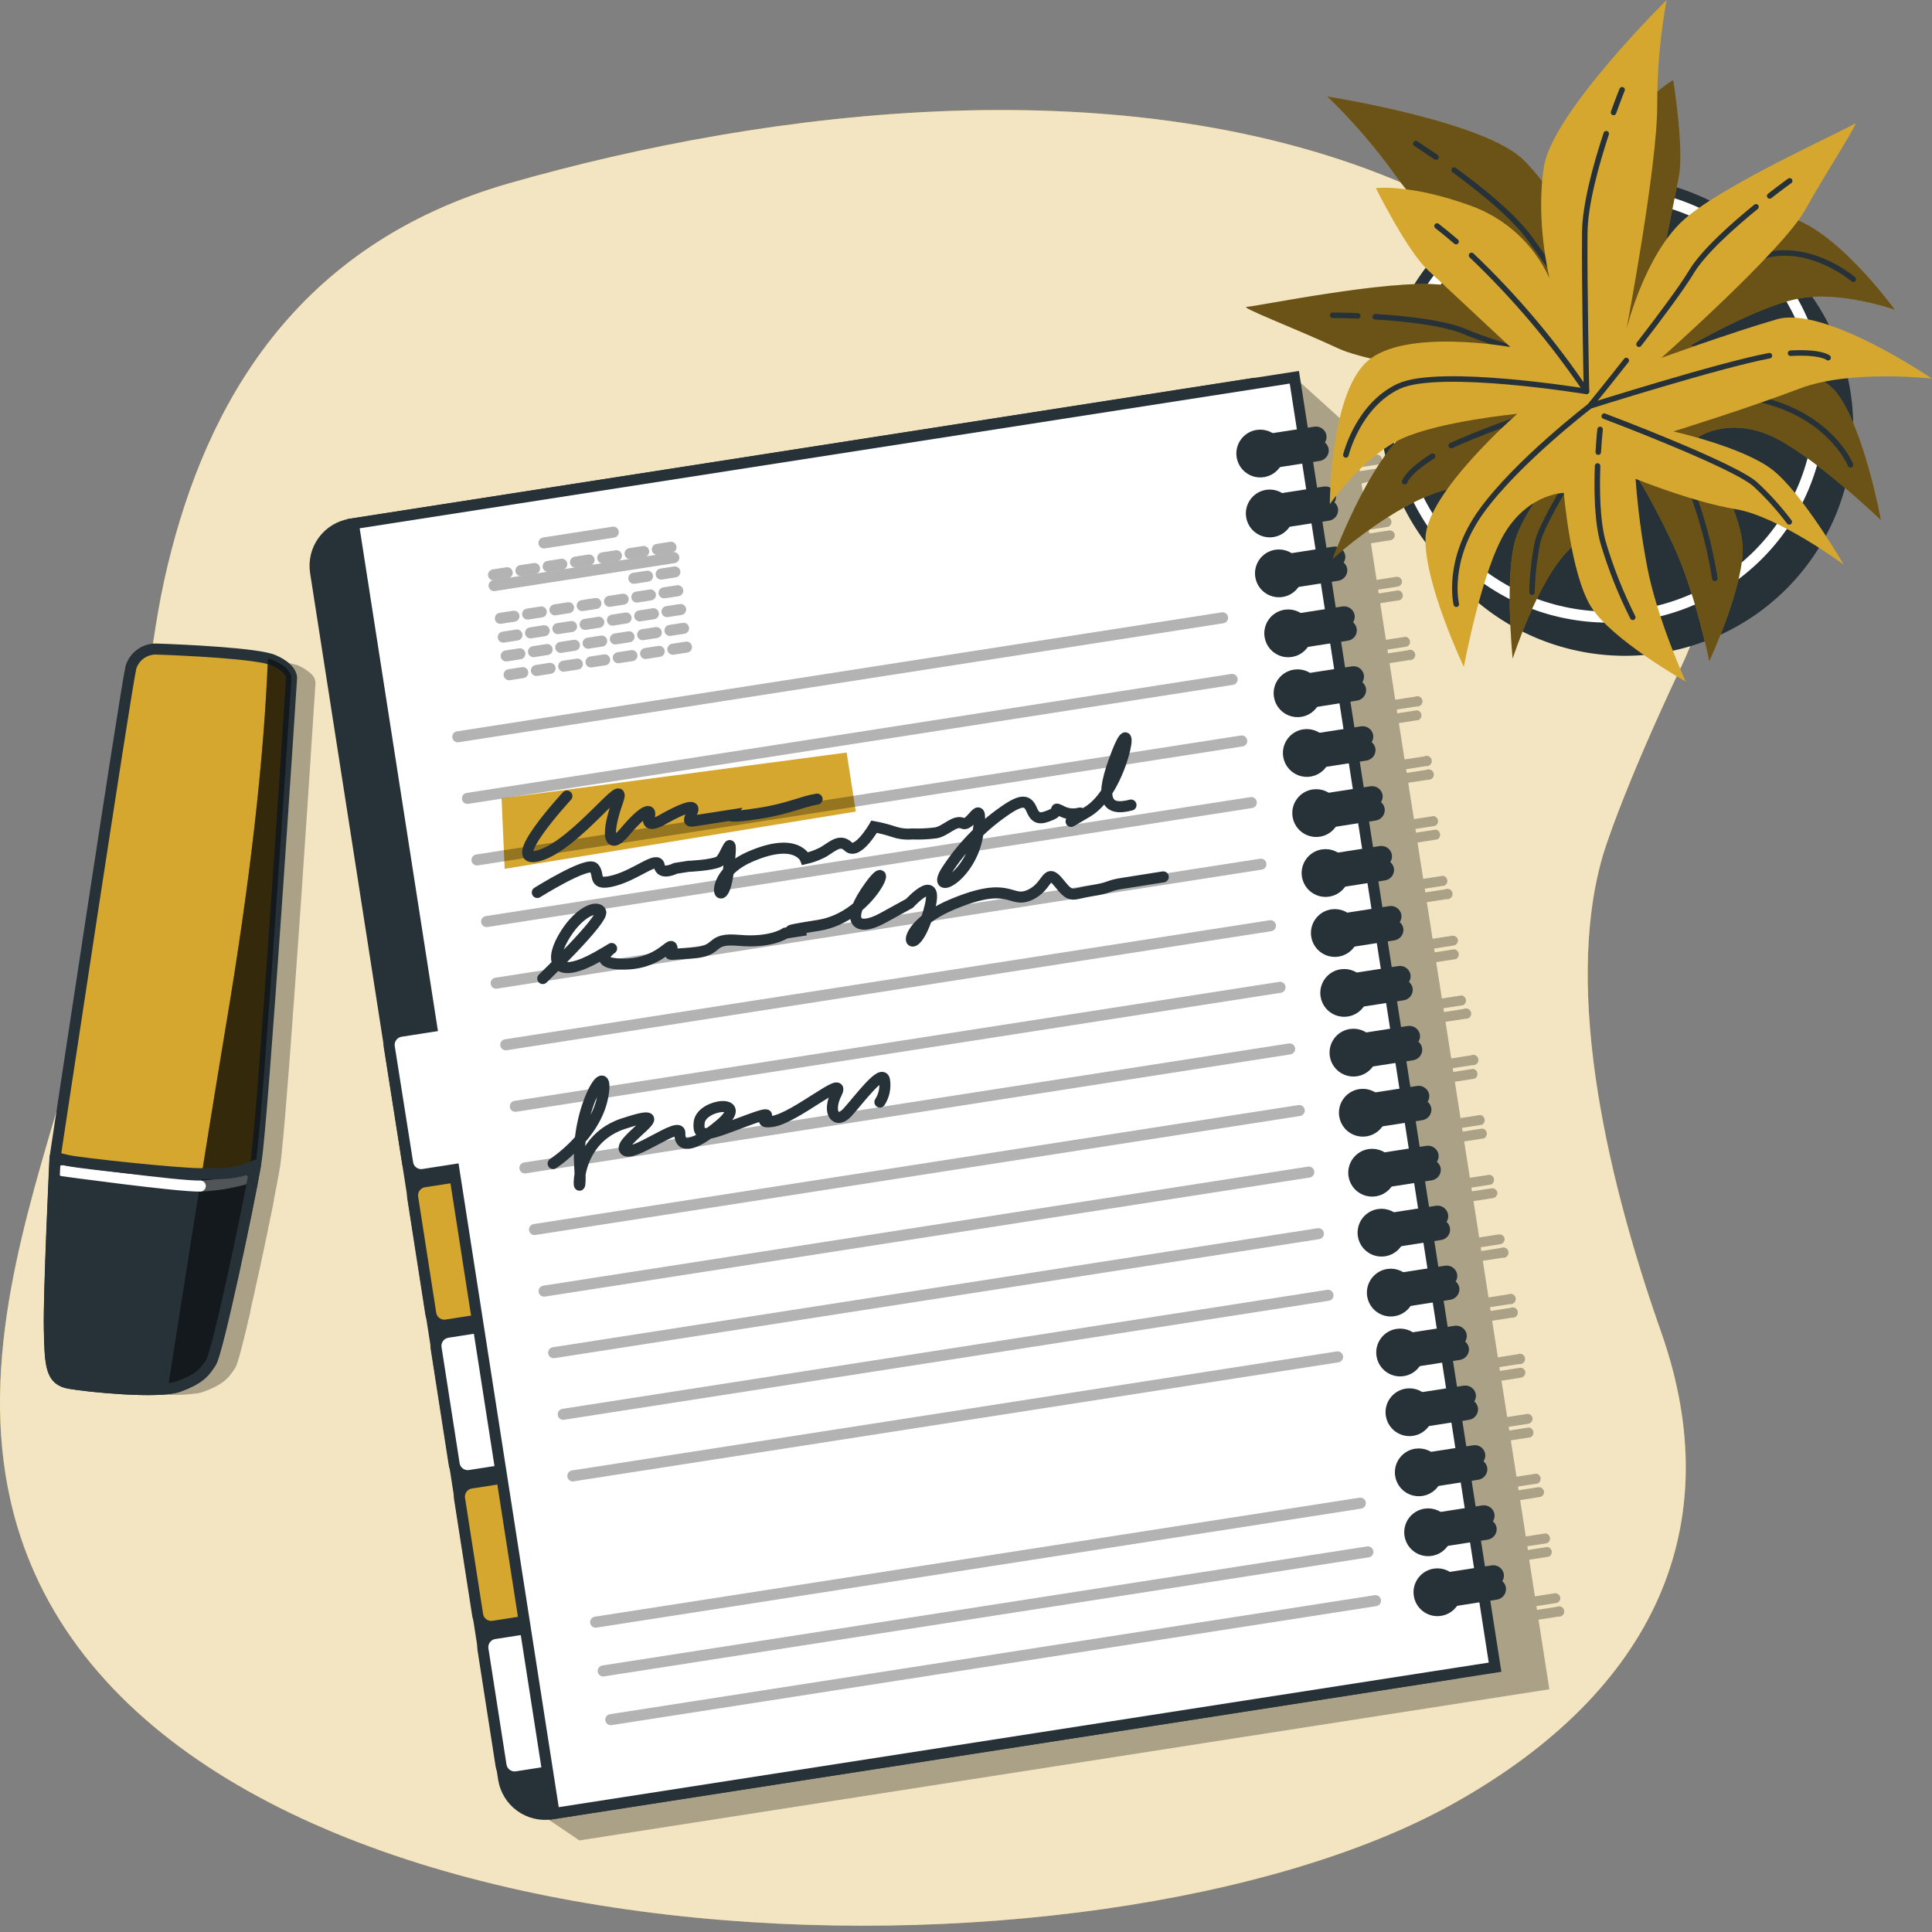 <svg width="175" height="175" viewBox="0 0 175 175" fill="none" xmlns="http://www.w3.org/2000/svg">
<rect x="0" y="0" width="175" height="175" fill="#808080" stroke="none"/>
<path d="M145.218 77.387C145.218 77.387 146.85 71.858 152.388 60.162C159.968 44.165 149.071 26.164 127.48 16.778C102.168 5.782 69.61 9.88 46.127 16.599C26.715 22.16 18.693 36.68 15.202 51.152C13.428 58.487 13.094 65.987 11.974 73.42C10.488 83.329 7.241 93.393 4.399 103.099C0.97 114.824 -2.437 128.063 2.409 140.738C17.338 179.723 99.373 181.408 131.654 163.364C149.904 153.169 156.627 138.174 150.473 120.677C145.905 107.715 141.473 90.024 145.218 77.387Z" fill="#D6A72F"/>
<path opacity="0.7" d="M145.218 77.387C145.218 77.387 146.85 71.858 152.388 60.162C159.968 44.165 149.071 26.164 127.48 16.778C102.168 5.782 69.61 9.88 46.127 16.599C26.715 22.16 18.693 36.68 15.202 51.152C13.428 58.487 13.094 65.987 11.974 73.42C10.488 83.329 7.241 93.393 4.399 103.099C0.97 114.824 -2.437 128.063 2.409 140.738C17.338 179.723 99.373 181.408 131.654 163.364C149.904 153.169 156.627 138.174 150.473 120.677C145.905 107.715 141.473 90.024 145.218 77.387Z" fill="white"/>
<path opacity="0.3" d="M125.09 43.29C125.163 43.301 125.237 43.294 125.307 43.271C125.377 43.248 125.44 43.208 125.492 43.156C125.544 43.104 125.583 43.04 125.606 42.97C125.628 42.9 125.634 42.826 125.623 42.753C125.612 42.68 125.584 42.611 125.541 42.551C125.499 42.491 125.442 42.442 125.377 42.408C125.312 42.374 125.24 42.355 125.166 42.354C125.093 42.353 125.02 42.369 124.954 42.401L123.171 42.678L123.119 42.34L124.902 42.062C124.993 42.018 125.067 41.947 125.114 41.857C125.161 41.768 125.178 41.666 125.162 41.567C125.147 41.467 125.1 41.375 125.029 41.304C124.957 41.233 124.865 41.187 124.766 41.173L122.978 41.455L122.597 38.994L117.242 34.158L47.106 163.073L52.479 166.705L140.339 153.014L139.36 146.709L141.143 146.431C141.217 146.443 141.292 146.438 141.362 146.415C141.433 146.392 141.497 146.353 141.55 146.301C141.603 146.249 141.642 146.185 141.666 146.114C141.689 146.044 141.695 145.969 141.684 145.895C141.672 145.822 141.644 145.752 141.601 145.692C141.557 145.632 141.5 145.583 141.434 145.549C141.368 145.515 141.295 145.497 141.221 145.496C141.146 145.496 141.073 145.513 141.007 145.547L139.219 145.824L139.167 145.481L140.955 145.203C141.013 145.195 141.069 145.175 141.119 145.144C141.169 145.114 141.213 145.074 141.247 145.027C141.282 144.98 141.307 144.926 141.32 144.869C141.334 144.812 141.336 144.753 141.327 144.695C141.304 144.58 141.239 144.477 141.144 144.407C141.049 144.338 140.931 144.306 140.814 144.319L139.031 144.596L138.513 141.279L140.301 141.002C140.388 140.958 140.459 140.888 140.504 140.801C140.549 140.715 140.567 140.617 140.554 140.52C140.541 140.424 140.498 140.334 140.432 140.262C140.366 140.191 140.279 140.142 140.184 140.122L138.4 140.4L138.349 140.061L140.132 139.783C140.222 139.74 140.297 139.668 140.344 139.579C140.39 139.49 140.408 139.388 140.392 139.288C140.377 139.189 140.33 139.097 140.259 139.026C140.187 138.955 140.095 138.909 139.995 138.894L138.207 139.172L137.695 135.878L139.478 135.596C139.536 135.588 139.592 135.568 139.642 135.538C139.693 135.508 139.737 135.468 139.772 135.421C139.806 135.373 139.831 135.319 139.844 135.262C139.858 135.205 139.86 135.146 139.85 135.088C139.827 134.973 139.762 134.871 139.668 134.801C139.574 134.732 139.458 134.7 139.341 134.711L137.554 134.989L137.502 134.65L139.285 134.373C139.376 134.329 139.45 134.257 139.497 134.168C139.544 134.079 139.561 133.977 139.545 133.878C139.53 133.778 139.483 133.686 139.412 133.615C139.34 133.544 139.248 133.498 139.148 133.483L137.365 133.761L136.848 130.468L138.631 130.19C138.722 130.146 138.796 130.074 138.843 129.985C138.89 129.896 138.907 129.794 138.891 129.695C138.876 129.595 138.829 129.503 138.758 129.432C138.686 129.361 138.594 129.315 138.494 129.301L136.711 129.578L136.655 129.24L138.443 128.962C138.557 128.938 138.659 128.872 138.728 128.777C138.797 128.683 138.827 128.566 138.814 128.449C138.806 128.391 138.787 128.335 138.757 128.284C138.727 128.234 138.687 128.19 138.639 128.155C138.592 128.121 138.538 128.096 138.481 128.083C138.424 128.069 138.364 128.067 138.306 128.077L136.518 128.355L136.006 125.062L137.789 124.784C137.903 124.76 138.005 124.694 138.074 124.6C138.143 124.505 138.173 124.388 138.16 124.271C138.152 124.213 138.133 124.157 138.103 124.106C138.073 124.056 138.033 124.012 137.985 123.977C137.938 123.943 137.884 123.918 137.827 123.905C137.77 123.891 137.71 123.889 137.652 123.899L135.864 124.177L135.813 123.834L137.596 123.556C137.669 123.568 137.744 123.562 137.815 123.54C137.886 123.517 137.95 123.478 138.003 123.426C138.055 123.373 138.095 123.309 138.118 123.239C138.141 123.168 138.148 123.093 138.136 123.02C138.125 122.947 138.096 122.877 138.053 122.817C138.01 122.756 137.953 122.707 137.887 122.673C137.821 122.639 137.747 122.621 137.673 122.621C137.599 122.621 137.526 122.638 137.459 122.672L135.676 122.949L135.159 119.632L136.942 119.355C137.015 119.366 137.09 119.361 137.161 119.338C137.232 119.315 137.296 119.276 137.349 119.224C137.401 119.172 137.441 119.108 137.464 119.037C137.487 118.967 137.494 118.892 137.482 118.818C137.471 118.745 137.442 118.675 137.399 118.615C137.356 118.555 137.299 118.506 137.233 118.472C137.167 118.438 137.093 118.42 137.019 118.42C136.945 118.419 136.872 118.437 136.805 118.47L135.022 118.748L134.966 118.404L136.754 118.127C136.827 118.138 136.902 118.132 136.972 118.109C137.043 118.085 137.107 118.046 137.159 117.993C137.211 117.941 137.25 117.877 137.273 117.806C137.296 117.736 137.302 117.661 137.29 117.587C137.278 117.514 137.25 117.445 137.206 117.385C137.162 117.325 137.105 117.276 137.039 117.242C136.973 117.209 136.9 117.191 136.826 117.191C136.752 117.191 136.679 117.208 136.613 117.242L134.829 117.52L134.312 114.203L136.1 113.925C136.173 113.936 136.248 113.93 136.318 113.907C136.389 113.884 136.453 113.844 136.505 113.792C136.557 113.739 136.596 113.675 136.619 113.605C136.642 113.534 136.648 113.459 136.636 113.386C136.624 113.313 136.596 113.243 136.552 113.183C136.508 113.123 136.451 113.075 136.385 113.041C136.319 113.007 136.246 112.99 136.172 112.99C136.098 112.99 136.025 113.007 135.959 113.041L134.175 113.318L134.124 112.975L135.907 112.697C136.021 112.674 136.123 112.61 136.193 112.516C136.263 112.422 136.295 112.305 136.283 112.189C136.26 112.073 136.195 111.971 136.1 111.901C136.005 111.831 135.887 111.8 135.77 111.813L133.982 112.09L133.47 108.797L135.253 108.519C135.367 108.496 135.469 108.432 135.539 108.338C135.609 108.244 135.641 108.127 135.629 108.011C135.606 107.895 135.541 107.793 135.446 107.723C135.351 107.653 135.233 107.622 135.116 107.635L133.333 107.912L133.277 107.573L135.065 107.296C135.155 107.252 135.23 107.18 135.276 107.09C135.323 107.001 135.339 106.899 135.324 106.799C135.308 106.699 135.26 106.607 135.188 106.537C135.116 106.466 135.023 106.42 134.923 106.407L133.14 106.684L132.623 103.391L134.411 103.113C134.501 103.069 134.576 102.997 134.622 102.907C134.669 102.818 134.685 102.716 134.67 102.616C134.654 102.517 134.606 102.425 134.534 102.354C134.462 102.283 134.369 102.238 134.269 102.224L132.486 102.501L132.435 102.163L134.218 101.885C134.308 101.841 134.383 101.77 134.43 101.681C134.476 101.591 134.493 101.49 134.478 101.39C134.463 101.291 134.416 101.199 134.345 101.128C134.273 101.057 134.181 101.01 134.081 100.996L132.293 101.278L131.781 97.985L133.564 97.707C133.654 97.663 133.729 97.592 133.776 97.503C133.822 97.413 133.839 97.312 133.824 97.212C133.809 97.113 133.762 97.021 133.691 96.95C133.619 96.879 133.527 96.832 133.427 96.818L131.639 97.096L131.588 96.757L133.371 96.479C133.444 96.491 133.519 96.486 133.59 96.463C133.661 96.44 133.725 96.401 133.778 96.349C133.83 96.296 133.87 96.232 133.893 96.162C133.916 96.091 133.923 96.016 133.911 95.943C133.9 95.87 133.871 95.8 133.828 95.74C133.785 95.68 133.728 95.63 133.662 95.596C133.596 95.562 133.522 95.545 133.448 95.544C133.374 95.544 133.301 95.561 133.234 95.595L131.451 95.872L130.934 92.555L132.717 92.278C132.79 92.29 132.865 92.284 132.936 92.261C133.007 92.239 133.071 92.2 133.124 92.147C133.176 92.095 133.216 92.031 133.239 91.96C133.262 91.89 133.269 91.815 133.257 91.742C133.246 91.668 133.217 91.599 133.174 91.538C133.131 91.478 133.074 91.429 133.008 91.395C132.942 91.361 132.868 91.343 132.794 91.343C132.72 91.343 132.647 91.36 132.58 91.393L130.797 91.671L130.745 91.327L132.529 91.05C132.617 91.005 132.69 90.933 132.735 90.845C132.781 90.757 132.797 90.656 132.782 90.558C132.767 90.46 132.721 90.369 132.651 90.298C132.581 90.228 132.49 90.181 132.392 90.165L130.604 90.443L130.091 87.149L131.875 86.872C131.963 86.827 132.036 86.755 132.081 86.667C132.127 86.579 132.143 86.478 132.128 86.38C132.113 86.282 132.067 86.191 131.997 86.12C131.927 86.05 131.836 86.003 131.738 85.987L129.95 86.265L129.899 85.921L131.682 85.644C131.796 85.621 131.898 85.556 131.968 85.462C132.038 85.368 132.07 85.252 132.058 85.136C132.035 85.02 131.97 84.917 131.875 84.848C131.78 84.778 131.662 84.746 131.545 84.759L129.762 85.037L129.245 81.72L131.028 81.442C131.101 81.454 131.176 81.448 131.247 81.426C131.318 81.403 131.382 81.364 131.435 81.312C131.487 81.26 131.527 81.195 131.55 81.125C131.573 81.055 131.579 80.98 131.568 80.906C131.557 80.833 131.528 80.763 131.485 80.703C131.442 80.643 131.384 80.594 131.318 80.559C131.252 80.525 131.179 80.508 131.105 80.507C131.031 80.507 130.958 80.524 130.891 80.558L129.108 80.835L129.052 80.497L130.84 80.219C130.93 80.175 131.005 80.103 131.051 80.013C131.098 79.924 131.114 79.822 131.099 79.722C131.083 79.622 131.035 79.53 130.963 79.46C130.891 79.389 130.798 79.344 130.698 79.33L128.915 79.607L128.398 76.314L130.186 76.032C130.274 75.987 130.347 75.915 130.392 75.827C130.438 75.738 130.454 75.638 130.439 75.54C130.424 75.442 130.378 75.351 130.308 75.28C130.238 75.21 130.147 75.163 130.049 75.147L128.261 75.425L128.21 75.086L129.993 74.808C130.083 74.764 130.158 74.693 130.204 74.604C130.251 74.515 130.268 74.413 130.253 74.313C130.238 74.214 130.191 74.122 130.12 74.051C130.048 73.98 129.956 73.934 129.856 73.919L128.073 74.197L127.556 70.903L129.339 70.626C129.412 70.636 129.486 70.63 129.556 70.606C129.625 70.583 129.689 70.544 129.741 70.492C129.793 70.439 129.831 70.376 129.854 70.306C129.877 70.236 129.883 70.162 129.872 70.089C129.861 70.016 129.833 69.947 129.79 69.887C129.747 69.827 129.691 69.778 129.626 69.744C129.561 69.71 129.489 69.691 129.415 69.69C129.341 69.688 129.269 69.704 129.202 69.736L127.419 70.014L127.363 69.675L129.151 69.398C129.224 69.409 129.299 69.403 129.369 69.38C129.44 69.356 129.504 69.317 129.556 69.264C129.608 69.212 129.647 69.148 129.67 69.077C129.693 69.007 129.699 68.932 129.687 68.859C129.675 68.785 129.646 68.716 129.603 68.656C129.559 68.596 129.502 68.547 129.436 68.513C129.37 68.48 129.297 68.462 129.223 68.462C129.149 68.462 129.075 68.48 129.009 68.513L127.226 68.791L126.709 65.497L128.497 65.22C128.585 65.175 128.658 65.103 128.703 65.014C128.748 64.925 128.764 64.824 128.748 64.726C128.733 64.628 128.686 64.537 128.615 64.467C128.545 64.396 128.454 64.35 128.355 64.335L126.572 64.613L126.52 64.269L128.304 63.992C128.377 64.004 128.452 63.998 128.523 63.975C128.593 63.953 128.658 63.913 128.71 63.861C128.763 63.809 128.803 63.745 128.826 63.674C128.849 63.604 128.855 63.529 128.844 63.456C128.833 63.382 128.804 63.312 128.761 63.252C128.717 63.192 128.66 63.143 128.594 63.109C128.528 63.075 128.455 63.057 128.381 63.057C128.307 63.056 128.233 63.074 128.167 63.107L126.379 63.385L125.866 60.068L127.65 59.79C127.723 59.802 127.798 59.797 127.869 59.774C127.939 59.751 128.004 59.712 128.056 59.66C128.109 59.608 128.149 59.544 128.172 59.473C128.195 59.402 128.201 59.327 128.19 59.254C128.179 59.181 128.15 59.111 128.107 59.051C128.063 58.99 128.006 58.941 127.94 58.907C127.874 58.873 127.801 58.856 127.727 58.855C127.653 58.855 127.579 58.872 127.513 58.906L125.725 59.183L125.674 58.84L127.461 58.562C127.55 58.517 127.622 58.445 127.668 58.356C127.713 58.268 127.729 58.167 127.713 58.069C127.697 57.97 127.651 57.879 127.58 57.809C127.51 57.739 127.419 57.693 127.32 57.678L125.537 57.955L125.02 54.638L126.807 54.361C126.896 54.316 126.968 54.244 127.014 54.155C127.059 54.066 127.075 53.965 127.059 53.867C127.043 53.769 126.997 53.678 126.926 53.608C126.856 53.537 126.765 53.491 126.666 53.476L124.883 53.754L124.831 53.41L126.615 53.133C126.729 53.11 126.831 53.045 126.901 52.951C126.97 52.857 127.003 52.741 126.991 52.625C126.968 52.509 126.903 52.406 126.808 52.337C126.713 52.267 126.595 52.235 126.478 52.248L124.69 52.526L124.177 49.209L125.961 48.931C126.075 48.908 126.177 48.844 126.247 48.75C126.316 48.656 126.349 48.539 126.337 48.423C126.314 48.307 126.249 48.205 126.154 48.135C126.059 48.065 125.941 48.034 125.824 48.047L124.036 48.324L123.985 47.986L125.768 47.708C125.858 47.664 125.933 47.592 125.979 47.503C126.026 47.414 126.043 47.312 126.028 47.213C126.013 47.113 125.966 47.021 125.895 46.95C125.823 46.879 125.731 46.833 125.631 46.819L123.848 47.096L123.331 43.803L125.09 43.29Z" fill="black"/>
<path d="M49.943 164.301L131.409 151.626L113.229 34.779L31.759 47.482C31.265 47.559 30.791 47.732 30.363 47.992C29.937 48.252 29.565 48.594 29.27 48.998C28.975 49.402 28.763 49.859 28.645 50.345C28.527 50.831 28.506 51.336 28.583 51.829L45.615 161.125C45.769 162.119 46.311 163.012 47.122 163.607C47.934 164.203 48.948 164.452 49.943 164.301Z" fill="#263238" stroke="#263238" stroke-miterlimit="10" stroke-linecap="round"/>
<path d="M51.456 160.216L46.807 160.94C46.48 160.991 46.147 160.91 45.88 160.715C45.613 160.52 45.434 160.227 45.383 159.9L43.747 149.393C43.697 149.067 43.778 148.733 43.973 148.466C44.168 148.199 44.461 148.021 44.788 147.97L49.436 147.246L51.456 160.216Z" fill="white" stroke="#263238" stroke-miterlimit="10" stroke-linecap="round"/>
<path d="M49.337 146.582L44.688 147.306C44.361 147.357 44.028 147.276 43.761 147.081C43.494 146.886 43.315 146.592 43.264 146.266L41.629 135.759C41.578 135.432 41.659 135.099 41.854 134.832C42.049 134.565 42.342 134.386 42.669 134.335L47.318 133.611L49.337 146.582Z" fill="#D6A72F" stroke="#263238" stroke-miterlimit="10" stroke-linecap="round"/>
<path d="M47.21 132.924L42.561 133.648C42.234 133.699 41.901 133.618 41.634 133.423C41.367 133.228 41.188 132.935 41.137 132.608L39.501 122.101C39.45 121.775 39.531 121.441 39.726 121.174C39.922 120.907 40.215 120.729 40.541 120.678L45.19 119.954L47.21 132.924Z" fill="white" stroke="#263238" stroke-miterlimit="10" stroke-linecap="round"/>
<path d="M45.092 119.295L40.443 120.018C40.116 120.069 39.782 119.988 39.515 119.793C39.248 119.598 39.07 119.305 39.019 118.978L37.383 108.472C37.332 108.145 37.413 107.811 37.608 107.544C37.803 107.277 38.096 107.099 38.423 107.048L43.072 106.324L45.092 119.295Z" fill="#D6A72F" stroke="#263238" stroke-miterlimit="10" stroke-linecap="round"/>
<path d="M36.318 93.412L39.098 92.979L32.008 47.435L117.242 34.172L135.422 151.014L50.193 164.263L41.117 105.95L38.336 106.383C38.011 106.432 37.68 106.35 37.416 106.155C37.151 105.96 36.974 105.668 36.925 105.343L35.264 94.837C35.238 94.674 35.246 94.508 35.285 94.348C35.324 94.188 35.395 94.037 35.493 93.904C35.591 93.772 35.715 93.66 35.856 93.575C35.998 93.491 36.154 93.435 36.318 93.412Z" fill="white" stroke="#263238" stroke-miterlimit="10" stroke-linecap="round"/>
<path d="M45.431 72.315L45.713 78.699L77.519 73.51L76.686 68.165L45.431 72.315Z" fill="#D6A72F"/>
<path d="M112.504 41.319C112.552 41.646 112.695 41.951 112.916 42.197C113.137 42.442 113.426 42.616 113.747 42.697C114.067 42.778 114.405 42.761 114.716 42.649C115.027 42.538 115.297 42.336 115.494 42.07C115.69 41.804 115.802 41.486 115.817 41.156C115.832 40.826 115.748 40.499 115.576 40.217C115.405 39.934 115.153 39.709 114.853 39.57C114.553 39.431 114.219 39.385 113.892 39.437C113.46 39.505 113.072 39.741 112.813 40.093C112.553 40.445 112.442 40.886 112.504 41.319Z" fill="#263238" stroke="#263238" stroke-miterlimit="10" stroke-linecap="round"/>
<path d="M114.306 40.801L119.284 40.025C119.399 40.001 119.501 39.935 119.569 39.84C119.638 39.745 119.669 39.628 119.656 39.512C119.632 39.397 119.566 39.296 119.471 39.227C119.377 39.158 119.26 39.127 119.143 39.14L114.184 39.907C114.069 39.93 113.966 39.995 113.896 40.09C113.826 40.185 113.795 40.303 113.808 40.42C113.829 40.534 113.892 40.636 113.984 40.706C114.076 40.776 114.191 40.81 114.306 40.801Z" fill="white" stroke="#263238" stroke-miterlimit="10" stroke-linecap="round"/>
<path d="M114.513 42.024L119.482 41.253C119.597 41.23 119.7 41.165 119.77 41.07C119.84 40.975 119.871 40.857 119.858 40.74C119.835 40.624 119.77 40.522 119.675 40.452C119.58 40.382 119.463 40.351 119.345 40.364L114.368 41.14C114.253 41.164 114.151 41.23 114.083 41.324C114.014 41.419 113.983 41.536 113.996 41.653C114.02 41.768 114.086 41.871 114.182 41.94C114.278 42.008 114.396 42.039 114.513 42.024Z" fill="white" stroke="#263238" stroke-miterlimit="10" stroke-linecap="round"/>
<path d="M113.366 46.743C113.412 47.07 113.554 47.375 113.773 47.621C113.993 47.866 114.281 48.041 114.6 48.123C114.919 48.205 115.256 48.191 115.567 48.081C115.878 47.972 116.149 47.773 116.347 47.509C116.545 47.246 116.66 46.929 116.678 46.6C116.696 46.271 116.615 45.944 116.447 45.66C116.279 45.377 116.031 45.15 115.733 45.008C115.436 44.865 115.103 44.814 114.777 44.861C114.34 44.924 113.947 45.158 113.682 45.511C113.418 45.863 113.304 46.307 113.366 46.743Z" fill="#263238" stroke="#263238" stroke-miterlimit="10" stroke-linecap="round"/>
<path d="M115.167 46.226L120.141 45.454C120.256 45.431 120.359 45.366 120.429 45.271C120.498 45.176 120.53 45.059 120.517 44.941C120.494 44.826 120.429 44.723 120.334 44.653C120.239 44.584 120.121 44.552 120.004 44.565L115.026 45.341C114.912 45.365 114.81 45.431 114.741 45.526C114.673 45.621 114.642 45.738 114.655 45.854C114.679 45.969 114.744 46.071 114.839 46.139C114.934 46.208 115.051 46.239 115.167 46.226Z" fill="white" stroke="#263238" stroke-miterlimit="10" stroke-linecap="round"/>
<path d="M115.356 47.435L120.333 46.663C120.448 46.64 120.55 46.574 120.619 46.479C120.687 46.384 120.718 46.267 120.705 46.151C120.682 46.035 120.617 45.932 120.522 45.863C120.427 45.793 120.309 45.761 120.192 45.774L115.219 46.55C115.104 46.573 115.001 46.639 114.931 46.734C114.862 46.829 114.83 46.946 114.843 47.063C114.867 47.178 114.932 47.28 115.027 47.348C115.122 47.417 115.239 47.448 115.356 47.435Z" fill="white" stroke="#263238" stroke-miterlimit="10" stroke-linecap="round"/>
<path d="M114.194 52.173C114.241 52.5 114.384 52.806 114.605 53.051C114.826 53.297 115.116 53.471 115.436 53.551C115.756 53.632 116.094 53.615 116.405 53.504C116.716 53.392 116.986 53.191 117.183 52.925C117.379 52.659 117.491 52.34 117.506 52.01C117.521 51.68 117.437 51.353 117.265 51.071C117.094 50.788 116.842 50.563 116.542 50.425C116.242 50.286 115.908 50.239 115.582 50.291C115.149 50.359 114.761 50.595 114.502 50.947C114.242 51.3 114.131 51.74 114.194 52.173Z" fill="#263238" stroke="#263238" stroke-miterlimit="10" stroke-linecap="round"/>
<path d="M116.01 51.669L120.987 50.898C121.102 50.874 121.204 50.808 121.273 50.713C121.341 50.618 121.372 50.501 121.359 50.385C121.336 50.27 121.271 50.167 121.176 50.097C121.081 50.027 120.963 49.996 120.846 50.009L115.873 50.785C115.758 50.808 115.655 50.873 115.585 50.968C115.516 51.063 115.484 51.181 115.497 51.298C115.521 51.413 115.586 51.514 115.681 51.583C115.776 51.652 115.893 51.682 116.01 51.669Z" fill="white" stroke="#263238" stroke-miterlimit="10" stroke-linecap="round"/>
<path d="M116.188 52.883L121.162 52.107C121.276 52.084 121.378 52.02 121.448 51.926C121.517 51.832 121.55 51.715 121.538 51.599C121.515 51.483 121.45 51.381 121.355 51.311C121.26 51.241 121.142 51.21 121.025 51.222L116.052 51.999C115.937 52.022 115.835 52.086 115.766 52.18C115.696 52.274 115.664 52.391 115.676 52.507C115.698 52.623 115.764 52.725 115.859 52.795C115.954 52.865 116.071 52.896 116.188 52.883Z" fill="white" stroke="#263238" stroke-miterlimit="10" stroke-linecap="round"/>
<path d="M115.036 57.602C115.082 57.929 115.224 58.234 115.444 58.48C115.664 58.725 115.951 58.9 116.27 58.982C116.59 59.064 116.926 59.05 117.237 58.94C117.548 58.831 117.82 58.632 118.017 58.368C118.215 58.105 118.33 57.788 118.348 57.459C118.366 57.13 118.286 56.803 118.117 56.519C117.949 56.236 117.701 56.009 117.404 55.867C117.106 55.724 116.773 55.673 116.447 55.72C116.011 55.783 115.617 56.017 115.352 56.37C115.088 56.722 114.974 57.166 115.036 57.602Z" fill="#263238" stroke="#263238" stroke-miterlimit="10" stroke-linecap="round"/>
<path d="M116.857 57.085L121.834 56.309C121.949 56.286 122.051 56.221 122.121 56.127C122.19 56.033 122.222 55.917 122.211 55.8C122.188 55.685 122.123 55.582 122.028 55.512C121.933 55.443 121.815 55.411 121.698 55.424L116.72 56.2C116.662 56.209 116.606 56.229 116.556 56.259C116.506 56.289 116.463 56.329 116.428 56.377C116.393 56.424 116.369 56.478 116.355 56.535C116.341 56.592 116.339 56.651 116.348 56.709C116.371 56.823 116.436 56.925 116.53 56.995C116.624 57.064 116.74 57.096 116.857 57.085Z" fill="white" stroke="#263238" stroke-miterlimit="10" stroke-linecap="round"/>
<path d="M117.045 58.313L122.023 57.536C122.081 57.528 122.137 57.508 122.188 57.477C122.238 57.447 122.282 57.406 122.317 57.358C122.351 57.311 122.376 57.256 122.389 57.199C122.403 57.141 122.404 57.082 122.394 57.024C122.386 56.966 122.366 56.91 122.335 56.86C122.305 56.81 122.265 56.766 122.218 56.732C122.171 56.697 122.117 56.672 122.06 56.658C122.003 56.645 121.944 56.643 121.886 56.652L116.908 57.424C116.794 57.447 116.692 57.513 116.623 57.608C116.554 57.703 116.524 57.82 116.537 57.936C116.559 58.051 116.624 58.153 116.718 58.223C116.812 58.292 116.928 58.324 117.045 58.313Z" fill="white" stroke="#263238" stroke-miterlimit="10" stroke-linecap="round"/>
<path d="M115.883 63.032C115.93 63.359 116.073 63.665 116.294 63.91C116.515 64.156 116.805 64.33 117.125 64.41C117.446 64.491 117.783 64.474 118.094 64.363C118.405 64.251 118.676 64.049 118.872 63.783C119.068 63.518 119.18 63.199 119.195 62.869C119.21 62.539 119.126 62.212 118.954 61.93C118.783 61.647 118.531 61.422 118.231 61.284C117.931 61.145 117.597 61.098 117.271 61.15C116.838 61.218 116.451 61.454 116.191 61.806C115.931 62.158 115.82 62.599 115.883 63.032Z" fill="#263238" stroke="#263238" stroke-miterlimit="10" stroke-linecap="round"/>
<path d="M117.699 62.514L122.677 61.738C122.791 61.714 122.893 61.648 122.962 61.553C123.03 61.459 123.061 61.342 123.048 61.225C123.04 61.167 123.02 61.112 122.989 61.062C122.959 61.011 122.919 60.968 122.872 60.933C122.825 60.898 122.771 60.874 122.714 60.86C122.657 60.846 122.598 60.844 122.54 60.853L117.562 61.625C117.448 61.649 117.346 61.715 117.277 61.81C117.208 61.904 117.178 62.022 117.191 62.138C117.213 62.253 117.278 62.355 117.372 62.424C117.466 62.494 117.582 62.526 117.699 62.514Z" fill="white" stroke="#263238" stroke-miterlimit="10" stroke-linecap="round"/>
<path d="M117.892 63.742L122.865 62.961C122.98 62.938 123.083 62.873 123.153 62.778C123.222 62.683 123.254 62.566 123.241 62.449C123.217 62.334 123.151 62.232 123.057 62.163C122.962 62.095 122.845 62.064 122.728 62.077L117.755 62.848C117.64 62.871 117.537 62.937 117.467 63.032C117.397 63.127 117.366 63.244 117.379 63.361C117.401 63.478 117.466 63.581 117.561 63.652C117.656 63.723 117.774 63.755 117.892 63.742Z" fill="white" stroke="#263238" stroke-miterlimit="10" stroke-linecap="round"/>
<path d="M116.725 68.461C116.775 68.786 116.921 69.088 117.143 69.33C117.365 69.573 117.653 69.743 117.972 69.822C118.291 69.901 118.626 69.883 118.935 69.772C119.244 69.66 119.513 69.46 119.709 69.196C119.904 68.932 120.017 68.617 120.034 68.288C120.05 67.96 119.97 67.635 119.801 67.353C119.633 67.07 119.386 66.844 119.089 66.702C118.793 66.561 118.461 66.51 118.136 66.556C117.918 66.587 117.708 66.661 117.518 66.774C117.329 66.887 117.163 67.036 117.032 67.213C116.901 67.391 116.806 67.592 116.753 67.807C116.701 68.021 116.691 68.243 116.725 68.461Z" fill="#263238" stroke="#263238" stroke-miterlimit="10" stroke-linecap="round"/>
<path d="M118.541 67.944L123.514 67.168C123.63 67.145 123.732 67.079 123.802 66.984C123.872 66.889 123.903 66.772 123.89 66.655C123.867 66.54 123.801 66.438 123.706 66.37C123.611 66.301 123.494 66.27 123.378 66.283L118.404 67.055C118.289 67.077 118.186 67.143 118.116 67.238C118.047 67.333 118.015 67.45 118.028 67.567C118.051 67.683 118.116 67.786 118.211 67.855C118.306 67.925 118.424 67.957 118.541 67.944Z" fill="white" stroke="#263238" stroke-miterlimit="10" stroke-linecap="round"/>
<path d="M118.739 69.167L123.716 68.395C123.832 68.373 123.935 68.307 124.004 68.212C124.074 68.117 124.106 68 124.093 67.883C124.07 67.767 124.005 67.664 123.91 67.595C123.815 67.525 123.697 67.493 123.58 67.506L118.602 68.283C118.487 68.306 118.386 68.372 118.317 68.467C118.248 68.562 118.217 68.679 118.23 68.795C118.254 68.909 118.319 69.01 118.413 69.079C118.507 69.147 118.623 69.179 118.739 69.167Z" fill="white" stroke="#263238" stroke-miterlimit="10" stroke-linecap="round"/>
<path d="M117.572 73.886C117.619 74.213 117.762 74.519 117.983 74.764C118.204 75.01 118.494 75.184 118.814 75.264C119.135 75.345 119.472 75.329 119.783 75.217C120.094 75.105 120.365 74.904 120.561 74.638C120.757 74.372 120.869 74.054 120.884 73.724C120.899 73.393 120.815 73.066 120.643 72.784C120.472 72.502 120.22 72.277 119.92 72.138C119.62 71.999 119.286 71.953 118.96 72.004C118.527 72.073 118.14 72.308 117.88 72.661C117.62 73.013 117.509 73.453 117.572 73.886Z" fill="#263238" stroke="#263238" stroke-miterlimit="10" stroke-linecap="round"/>
<path d="M119.388 73.369L124.366 72.597C124.481 72.574 124.584 72.509 124.654 72.414C124.723 72.319 124.755 72.201 124.742 72.084C124.718 71.969 124.652 71.868 124.557 71.799C124.463 71.73 124.346 71.7 124.229 71.713L119.251 72.484C119.137 72.508 119.035 72.574 118.966 72.669C118.898 72.763 118.867 72.88 118.88 72.997C118.888 73.055 118.907 73.111 118.937 73.162C118.967 73.212 119.007 73.256 119.055 73.291C119.102 73.325 119.156 73.35 119.213 73.364C119.271 73.377 119.33 73.379 119.388 73.369Z" fill="white" stroke="#263238" stroke-miterlimit="10" stroke-linecap="round"/>
<path d="M119.581 74.597L124.559 73.825C124.673 73.801 124.775 73.735 124.844 73.641C124.912 73.546 124.943 73.428 124.93 73.312C124.907 73.197 124.842 73.094 124.747 73.024C124.652 72.954 124.534 72.923 124.417 72.936L119.444 73.712C119.329 73.735 119.226 73.8 119.156 73.895C119.087 73.99 119.055 74.108 119.068 74.225C119.092 74.34 119.158 74.441 119.252 74.51C119.347 74.579 119.464 74.61 119.581 74.597Z" fill="white" stroke="#263238" stroke-miterlimit="10" stroke-linecap="round"/>
<path d="M118.419 79.316C118.466 79.643 118.609 79.948 118.83 80.194C119.051 80.439 119.341 80.613 119.661 80.694C119.981 80.775 120.319 80.758 120.63 80.646C120.941 80.535 121.211 80.333 121.408 80.067C121.604 79.801 121.716 79.483 121.731 79.153C121.746 78.823 121.662 78.496 121.49 78.213C121.319 77.931 121.067 77.706 120.767 77.567C120.467 77.428 120.133 77.382 119.807 77.434C119.374 77.502 118.986 77.738 118.727 78.09C118.467 78.442 118.356 78.882 118.419 79.316Z" fill="#263238" stroke="#263238" stroke-miterlimit="10" stroke-linecap="round"/>
<path d="M120.235 78.798L125.212 78.017C125.327 77.993 125.429 77.927 125.498 77.832C125.566 77.738 125.597 77.621 125.584 77.504C125.561 77.389 125.496 77.286 125.401 77.216C125.306 77.147 125.188 77.115 125.071 77.128L120.098 77.904C119.983 77.927 119.88 77.992 119.81 78.087C119.741 78.182 119.709 78.3 119.722 78.417C119.744 78.533 119.809 78.637 119.904 78.708C119.999 78.779 120.117 78.811 120.235 78.798Z" fill="white" stroke="#263238" stroke-miterlimit="10" stroke-linecap="round"/>
<path d="M120.423 80.026L125.396 79.25C125.511 79.227 125.613 79.162 125.682 79.068C125.752 78.974 125.784 78.858 125.772 78.742C125.75 78.626 125.684 78.523 125.589 78.454C125.494 78.384 125.377 78.352 125.26 78.365L120.282 79.141C120.167 79.165 120.065 79.231 119.997 79.326C119.928 79.421 119.897 79.538 119.91 79.654C119.934 79.769 120 79.871 120.095 79.939C120.189 80.008 120.306 80.039 120.423 80.026Z" fill="white" stroke="#263238" stroke-miterlimit="10" stroke-linecap="round"/>
<path d="M119.261 84.745C119.307 85.071 119.449 85.377 119.669 85.622C119.889 85.868 120.176 86.043 120.495 86.125C120.815 86.207 121.151 86.192 121.462 86.083C121.773 85.974 122.045 85.775 122.242 85.511C122.44 85.247 122.555 84.931 122.573 84.602C122.591 84.273 122.511 83.946 122.342 83.662C122.174 83.379 121.926 83.151 121.629 83.009C121.331 82.867 120.998 82.816 120.672 82.863C120.236 82.926 119.842 83.159 119.577 83.512C119.313 83.865 119.199 84.308 119.261 84.745Z" fill="#263238" stroke="#263238" stroke-miterlimit="10" stroke-linecap="round"/>
<path d="M121.082 84.228L126.069 83.456C126.184 83.433 126.287 83.368 126.357 83.273C126.426 83.178 126.458 83.06 126.445 82.943C126.422 82.828 126.357 82.725 126.262 82.655C126.167 82.585 126.049 82.554 125.932 82.567L120.955 83.343C120.84 83.367 120.738 83.433 120.669 83.528C120.601 83.622 120.57 83.74 120.583 83.856C120.606 83.968 120.67 84.067 120.762 84.136C120.854 84.204 120.967 84.237 121.082 84.228Z" fill="white" stroke="#263238" stroke-miterlimit="10" stroke-linecap="round"/>
<path d="M121.27 85.456L126.248 84.679C126.362 84.655 126.464 84.59 126.533 84.495C126.601 84.4 126.632 84.283 126.619 84.166C126.595 84.052 126.53 83.95 126.435 83.881C126.34 83.813 126.223 83.782 126.106 83.795L121.133 84.571C121.019 84.594 120.917 84.659 120.847 84.752C120.777 84.846 120.745 84.963 120.757 85.079C120.78 85.195 120.845 85.297 120.94 85.367C121.035 85.437 121.153 85.468 121.27 85.456Z" fill="white" stroke="#263238" stroke-miterlimit="10" stroke-linecap="round"/>
<path d="M120.108 90.175C120.155 90.502 120.298 90.807 120.519 91.053C120.74 91.298 121.03 91.472 121.35 91.553C121.671 91.633 122.008 91.617 122.319 91.505C122.63 91.394 122.901 91.192 123.097 90.926C123.293 90.66 123.405 90.342 123.42 90.012C123.435 89.682 123.351 89.355 123.179 89.072C123.008 88.79 122.756 88.565 122.456 88.426C122.156 88.287 121.822 88.241 121.496 88.293C121.063 88.361 120.676 88.597 120.416 88.949C120.156 89.301 120.045 89.742 120.108 90.175Z" fill="#263238" stroke="#263238" stroke-miterlimit="10" stroke-linecap="round"/>
<path d="M121.924 89.657L126.902 88.881C127.016 88.857 127.118 88.791 127.187 88.696C127.255 88.601 127.286 88.484 127.273 88.368C127.249 88.253 127.184 88.152 127.089 88.083C126.994 88.014 126.877 87.983 126.76 87.996L121.787 88.772C121.673 88.795 121.571 88.86 121.501 88.954C121.431 89.048 121.399 89.164 121.411 89.281C121.434 89.396 121.499 89.499 121.594 89.569C121.689 89.638 121.807 89.67 121.924 89.657Z" fill="white" stroke="#263238" stroke-miterlimit="10" stroke-linecap="round"/>
<path d="M122.117 90.885L127.09 90.109C127.205 90.086 127.308 90.02 127.378 89.925C127.447 89.831 127.479 89.713 127.466 89.596C127.442 89.481 127.377 89.38 127.282 89.311C127.187 89.242 127.07 89.211 126.953 89.224L121.976 89.996C121.861 90.02 121.759 90.085 121.69 90.18C121.622 90.275 121.591 90.392 121.604 90.509C121.627 90.624 121.692 90.727 121.787 90.797C121.882 90.866 122 90.898 122.117 90.885Z" fill="white" stroke="#263238" stroke-miterlimit="10" stroke-linecap="round"/>
<path d="M120.95 95.604C121 95.929 121.146 96.231 121.368 96.473C121.59 96.715 121.878 96.886 122.197 96.965C122.516 97.043 122.851 97.026 123.16 96.915C123.469 96.803 123.738 96.603 123.934 96.339C124.129 96.075 124.242 95.759 124.259 95.431C124.275 95.103 124.195 94.778 124.026 94.495C123.858 94.213 123.611 93.987 123.314 93.845C123.018 93.703 122.686 93.652 122.361 93.699C122.143 93.73 121.933 93.804 121.743 93.917C121.554 94.029 121.388 94.179 121.257 94.356C121.126 94.534 121.031 94.735 120.978 94.949C120.926 95.163 120.916 95.386 120.95 95.604Z" fill="#263238" stroke="#263238" stroke-miterlimit="10" stroke-linecap="round"/>
<path d="M122.775 95.087L127.748 94.31C127.864 94.287 127.967 94.222 128.036 94.127C128.106 94.032 128.138 93.915 128.125 93.797C128.101 93.683 128.035 93.581 127.94 93.512C127.846 93.444 127.728 93.413 127.612 93.426L122.634 94.197C122.52 94.221 122.418 94.287 122.349 94.382C122.28 94.477 122.25 94.594 122.263 94.71C122.285 94.826 122.351 94.928 122.446 94.998C122.541 95.068 122.658 95.099 122.775 95.087Z" fill="white" stroke="#263238" stroke-miterlimit="10" stroke-linecap="round"/>
<path d="M122.959 96.31L127.951 95.538C128.065 95.514 128.167 95.448 128.236 95.354C128.305 95.259 128.335 95.142 128.322 95.025C128.314 94.967 128.295 94.911 128.265 94.861C128.235 94.81 128.195 94.766 128.147 94.732C128.1 94.697 128.046 94.672 127.989 94.659C127.932 94.645 127.872 94.644 127.814 94.654L122.822 95.425C122.707 95.448 122.604 95.513 122.534 95.609C122.465 95.703 122.433 95.821 122.446 95.938C122.47 96.053 122.536 96.154 122.631 96.223C122.725 96.292 122.842 96.323 122.959 96.31Z" fill="white" stroke="#263238" stroke-miterlimit="10" stroke-linecap="round"/>
<path d="M121.797 101.029C121.844 101.356 121.987 101.662 122.208 101.907C122.429 102.152 122.719 102.327 123.039 102.407C123.36 102.488 123.697 102.471 124.008 102.36C124.319 102.248 124.59 102.046 124.786 101.78C124.982 101.515 125.094 101.196 125.109 100.866C125.124 100.536 125.04 100.209 124.869 99.927C124.697 99.644 124.445 99.419 124.145 99.281C123.845 99.142 123.511 99.095 123.185 99.147C122.752 99.215 122.365 99.451 122.105 99.803C121.845 100.155 121.734 100.596 121.797 101.029Z" fill="#263238" stroke="#263238" stroke-miterlimit="10" stroke-linecap="round"/>
<path d="M123.613 100.516L128.591 99.74C128.705 99.716 128.807 99.65 128.876 99.555C128.944 99.46 128.975 99.343 128.962 99.227C128.938 99.113 128.873 99.012 128.78 98.944C128.686 98.875 128.57 98.843 128.454 98.855L123.476 99.627C123.361 99.65 123.258 99.715 123.188 99.81C123.119 99.905 123.087 100.023 123.1 100.14C123.123 100.255 123.188 100.358 123.283 100.428C123.378 100.497 123.496 100.529 123.613 100.516Z" fill="white" stroke="#263238" stroke-miterlimit="10" stroke-linecap="round"/>
<path d="M123.806 101.739L128.779 100.968C128.894 100.945 128.997 100.879 129.067 100.785C129.137 100.69 129.168 100.572 129.155 100.455C129.132 100.339 129.067 100.237 128.972 100.167C128.877 100.097 128.759 100.066 128.642 100.078L123.669 100.855C123.554 100.878 123.451 100.943 123.381 101.038C123.312 101.133 123.28 101.251 123.293 101.368C123.317 101.482 123.383 101.584 123.477 101.653C123.572 101.721 123.689 101.752 123.806 101.739Z" fill="white" stroke="#263238" stroke-miterlimit="10" stroke-linecap="round"/>
<path d="M122.639 106.458C122.685 106.785 122.827 107.09 123.047 107.336C123.267 107.581 123.554 107.756 123.874 107.838C124.193 107.92 124.529 107.905 124.84 107.796C125.151 107.687 125.423 107.488 125.62 107.224C125.818 106.961 125.933 106.644 125.951 106.315C125.969 105.986 125.889 105.659 125.721 105.375C125.553 105.092 125.304 104.865 125.007 104.722C124.709 104.58 124.377 104.529 124.05 104.576C123.614 104.64 123.221 104.874 122.957 105.227C122.693 105.579 122.578 106.022 122.639 106.458Z" fill="#263238" stroke="#263238" stroke-miterlimit="10" stroke-linecap="round"/>
<path d="M124.46 105.941L129.433 105.169C129.548 105.146 129.651 105.081 129.721 104.986C129.79 104.891 129.822 104.773 129.809 104.656C129.786 104.541 129.721 104.438 129.626 104.368C129.531 104.299 129.413 104.267 129.296 104.28L124.323 105.056C124.208 105.079 124.105 105.144 124.035 105.239C123.966 105.334 123.934 105.452 123.947 105.569C123.971 105.684 124.037 105.785 124.131 105.854C124.226 105.923 124.343 105.954 124.46 105.941Z" fill="white" stroke="#263238" stroke-miterlimit="10" stroke-linecap="round"/>
<path d="M124.657 107.188L129.635 106.416C129.75 106.392 129.851 106.326 129.92 106.231C129.989 106.137 130.02 106.02 130.007 105.903C129.984 105.788 129.919 105.686 129.825 105.617C129.731 105.547 129.615 105.515 129.499 105.527L124.521 106.303C124.406 106.327 124.305 106.393 124.236 106.488C124.167 106.582 124.136 106.699 124.149 106.816C124.158 106.874 124.178 106.929 124.208 106.98C124.238 107.03 124.278 107.073 124.326 107.108C124.373 107.143 124.426 107.167 124.483 107.181C124.54 107.195 124.599 107.197 124.657 107.188Z" fill="white" stroke="#263238" stroke-miterlimit="10" stroke-linecap="round"/>
<path d="M123.486 111.893C123.533 112.22 123.676 112.525 123.897 112.771C124.119 113.016 124.408 113.19 124.728 113.271C125.049 113.351 125.386 113.335 125.697 113.223C126.008 113.112 126.279 112.91 126.475 112.644C126.671 112.378 126.784 112.06 126.798 111.73C126.813 111.4 126.729 111.073 126.558 110.79C126.386 110.508 126.134 110.283 125.834 110.144C125.534 110.005 125.2 109.959 124.874 110.011C124.442 110.079 124.054 110.315 123.794 110.667C123.534 111.019 123.424 111.459 123.486 111.893Z" fill="#263238" stroke="#263238" stroke-miterlimit="10" stroke-linecap="round"/>
<path d="M125.302 111.37L130.303 110.599C130.362 110.59 130.418 110.57 130.468 110.539C130.519 110.509 130.563 110.468 130.597 110.421C130.632 110.373 130.657 110.319 130.67 110.261C130.683 110.204 130.685 110.144 130.675 110.086C130.652 109.971 130.587 109.869 130.493 109.8C130.4 109.73 130.283 109.698 130.167 109.709L125.165 110.481C125.107 110.49 125.051 110.51 125 110.54C124.95 110.571 124.906 110.611 124.871 110.659C124.837 110.707 124.812 110.761 124.799 110.819C124.785 110.876 124.784 110.936 124.794 110.994C124.802 111.052 124.821 111.108 124.851 111.159C124.881 111.21 124.921 111.254 124.969 111.289C125.016 111.324 125.07 111.349 125.127 111.363C125.184 111.377 125.244 111.38 125.302 111.37Z" fill="white" stroke="#263238" stroke-miterlimit="10" stroke-linecap="round"/>
<path d="M125.495 112.598L130.468 111.822C130.526 111.814 130.582 111.794 130.633 111.764C130.684 111.734 130.728 111.694 130.763 111.647C130.798 111.6 130.823 111.546 130.837 111.489C130.851 111.431 130.854 111.372 130.844 111.314C130.821 111.198 130.756 111.096 130.661 111.026C130.566 110.956 130.449 110.925 130.331 110.937L125.358 111.714C125.244 111.737 125.142 111.801 125.072 111.895C125.002 111.989 124.97 112.106 124.982 112.222C125.005 112.337 125.07 112.44 125.165 112.51C125.26 112.58 125.378 112.611 125.495 112.598Z" fill="white" stroke="#263238" stroke-miterlimit="10" stroke-linecap="round"/>
<path d="M124.328 117.317C124.374 117.644 124.516 117.949 124.736 118.195C124.956 118.44 125.243 118.615 125.563 118.697C125.882 118.779 126.218 118.764 126.529 118.655C126.84 118.546 127.112 118.347 127.309 118.083C127.507 117.819 127.622 117.503 127.64 117.174C127.658 116.845 127.578 116.518 127.41 116.234C127.242 115.951 126.993 115.724 126.696 115.581C126.398 115.439 126.066 115.388 125.739 115.435C125.303 115.499 124.911 115.733 124.646 116.086C124.382 116.438 124.267 116.881 124.328 117.317Z" fill="#263238" stroke="#263238" stroke-miterlimit="10" stroke-linecap="round"/>
<path d="M126.149 116.8L131.122 116.023C131.237 116.001 131.339 115.936 131.408 115.842C131.478 115.748 131.51 115.632 131.498 115.515C131.475 115.4 131.41 115.297 131.315 115.227C131.22 115.158 131.103 115.126 130.985 115.139L126.012 115.915C125.898 115.938 125.796 116.003 125.726 116.097C125.656 116.191 125.624 116.307 125.636 116.423C125.659 116.539 125.724 116.642 125.819 116.711C125.914 116.781 126.032 116.813 126.149 116.8Z" fill="white" stroke="#263238" stroke-miterlimit="10" stroke-linecap="round"/>
<path d="M126.342 118.009L131.315 117.233C131.43 117.21 131.533 117.144 131.603 117.049C131.672 116.954 131.704 116.837 131.691 116.72C131.667 116.605 131.602 116.503 131.507 116.435C131.412 116.366 131.295 116.335 131.178 116.348L126.201 117.12C126.086 117.144 125.984 117.209 125.915 117.304C125.847 117.399 125.816 117.516 125.829 117.633C125.852 117.748 125.917 117.851 126.012 117.921C126.107 117.99 126.225 118.022 126.342 118.009Z" fill="white" stroke="#263238" stroke-miterlimit="10" stroke-linecap="round"/>
<path d="M125.175 122.747C125.222 123.074 125.365 123.38 125.586 123.625C125.808 123.87 126.097 124.045 126.417 124.125C126.738 124.206 127.075 124.189 127.386 124.078C127.697 123.966 127.968 123.764 128.164 123.498C128.36 123.232 128.473 122.914 128.487 122.584C128.502 122.254 128.418 121.927 128.247 121.645C128.075 121.362 127.823 121.137 127.523 120.998C127.224 120.86 126.889 120.813 126.563 120.865C126.131 120.933 125.743 121.169 125.483 121.521C125.223 121.873 125.113 122.314 125.175 122.747Z" fill="#263238" stroke="#263238" stroke-miterlimit="10" stroke-linecap="round"/>
<path d="M127.01 122.243L131.983 121.467C132.098 121.444 132.201 121.379 132.271 121.284C132.341 121.189 132.372 121.071 132.359 120.954C132.335 120.84 132.27 120.738 132.175 120.669C132.08 120.6 131.963 120.569 131.846 120.582L126.869 121.354C126.754 121.378 126.652 121.444 126.584 121.539C126.515 121.633 126.484 121.751 126.497 121.867C126.52 121.982 126.585 122.085 126.68 122.155C126.775 122.225 126.893 122.256 127.01 122.243Z" fill="white" stroke="#263238" stroke-miterlimit="10" stroke-linecap="round"/>
<path d="M127.184 123.457L132.185 122.681C132.3 122.657 132.402 122.591 132.47 122.496C132.539 122.402 132.57 122.284 132.557 122.168C132.533 122.053 132.467 121.952 132.372 121.883C132.278 121.814 132.16 121.783 132.044 121.796L127.071 122.568C126.955 122.591 126.853 122.656 126.783 122.751C126.713 122.846 126.682 122.964 126.695 123.081C126.717 123.192 126.779 123.291 126.869 123.36C126.959 123.43 127.071 123.464 127.184 123.457Z" fill="white" stroke="#263238" stroke-miterlimit="10" stroke-linecap="round"/>
<path d="M126.022 128.176C126.072 128.501 126.218 128.803 126.44 129.045C126.662 129.287 126.95 129.458 127.269 129.537C127.588 129.616 127.923 129.598 128.232 129.487C128.541 129.375 128.81 129.175 129.006 128.911C129.201 128.647 129.314 128.331 129.331 128.003C129.347 127.675 129.266 127.35 129.098 127.068C128.93 126.785 128.683 126.559 128.386 126.417C128.09 126.276 127.758 126.225 127.433 126.271C127.215 126.302 127.005 126.376 126.815 126.489C126.626 126.602 126.46 126.751 126.329 126.928C126.198 127.106 126.103 127.307 126.05 127.521C125.997 127.736 125.988 127.958 126.022 128.176Z" fill="#263238" stroke="#263238" stroke-miterlimit="10" stroke-linecap="round"/>
<path d="M127.838 127.659L132.816 126.882C132.93 126.859 133.032 126.793 133.101 126.698C133.169 126.603 133.2 126.486 133.187 126.37C133.161 126.253 133.092 126.151 132.993 126.083C132.894 126.016 132.774 125.989 132.656 126.007L127.683 126.779C127.567 126.802 127.464 126.867 127.395 126.962C127.325 127.057 127.293 127.175 127.306 127.292C127.331 127.409 127.4 127.513 127.499 127.581C127.598 127.649 127.719 127.677 127.838 127.659Z" fill="white" stroke="#263238" stroke-miterlimit="10" stroke-linecap="round"/>
<path d="M128.031 128.882L133.004 128.11C133.119 128.088 133.222 128.022 133.292 127.927C133.362 127.832 133.393 127.715 133.38 127.598C133.357 127.482 133.292 127.379 133.197 127.31C133.102 127.24 132.984 127.208 132.867 127.221L127.89 127.997C127.775 128.021 127.673 128.087 127.605 128.182C127.536 128.277 127.505 128.394 127.518 128.51C127.542 128.625 127.608 128.727 127.702 128.795C127.797 128.864 127.914 128.895 128.031 128.882Z" fill="white" stroke="#263238" stroke-miterlimit="10" stroke-linecap="round"/>
<path d="M126.864 133.601C126.911 133.928 127.054 134.234 127.275 134.479C127.497 134.725 127.786 134.899 128.106 134.979C128.427 135.06 128.764 135.043 129.075 134.932C129.386 134.82 129.657 134.619 129.853 134.353C130.049 134.087 130.162 133.768 130.176 133.438C130.191 133.108 130.107 132.781 129.936 132.499C129.764 132.217 129.512 131.992 129.212 131.853C128.913 131.714 128.578 131.667 128.252 131.719C127.82 131.788 127.432 132.023 127.172 132.376C126.912 132.728 126.802 133.168 126.864 133.601Z" fill="#263238" stroke="#263238" stroke-miterlimit="10" stroke-linecap="round"/>
<path d="M128.685 133.065L133.658 132.293C133.773 132.27 133.876 132.205 133.946 132.11C134.016 132.015 134.047 131.897 134.034 131.78C134.026 131.722 134.005 131.666 133.975 131.615C133.944 131.565 133.904 131.521 133.856 131.486C133.808 131.452 133.754 131.427 133.697 131.414C133.639 131.4 133.58 131.399 133.521 131.409L128.544 132.18C128.429 132.204 128.327 132.27 128.259 132.365C128.19 132.46 128.159 132.577 128.172 132.693C128.18 132.751 128.201 132.807 128.231 132.858C128.262 132.908 128.302 132.952 128.35 132.987C128.398 133.022 128.452 133.046 128.509 133.06C128.567 133.073 128.627 133.075 128.685 133.065Z" fill="white" stroke="#263238" stroke-miterlimit="10" stroke-linecap="round"/>
<path d="M128.892 134.311L133.851 133.535C133.965 133.511 134.067 133.446 134.136 133.351C134.205 133.256 134.235 133.139 134.222 133.022C134.2 132.907 134.134 132.804 134.039 132.734C133.944 132.665 133.827 132.633 133.71 132.646L128.736 133.422C128.621 133.445 128.518 133.51 128.448 133.605C128.379 133.7 128.347 133.818 128.36 133.935C128.383 134.054 128.451 134.16 128.55 134.23C128.649 134.3 128.772 134.329 128.892 134.311Z" fill="white" stroke="#263238" stroke-miterlimit="10" stroke-linecap="round"/>
<path d="M127.711 139.031C127.758 139.358 127.901 139.663 128.122 139.909C128.344 140.154 128.633 140.328 128.953 140.409C129.274 140.489 129.611 140.473 129.922 140.361C130.233 140.25 130.504 140.048 130.7 139.782C130.896 139.516 131.009 139.198 131.023 138.868C131.038 138.538 130.954 138.211 130.783 137.928C130.611 137.646 130.359 137.421 130.059 137.282C129.759 137.143 129.425 137.097 129.099 137.149C128.667 137.217 128.279 137.453 128.019 137.805C127.759 138.157 127.649 138.597 127.711 139.031Z" fill="#263238" stroke="#263238" stroke-miterlimit="10" stroke-linecap="round"/>
<path d="M129.527 138.513L134.505 137.741C134.619 137.717 134.721 137.652 134.79 137.557C134.859 137.462 134.889 137.345 134.876 137.229C134.854 137.113 134.788 137.01 134.693 136.941C134.598 136.871 134.481 136.839 134.364 136.852L129.39 137.628C129.275 137.651 129.172 137.717 129.102 137.812C129.033 137.907 129.001 138.024 129.014 138.141C129.038 138.256 129.104 138.358 129.199 138.426C129.293 138.495 129.411 138.526 129.527 138.513Z" fill="white" stroke="#263238" stroke-miterlimit="10" stroke-linecap="round"/>
<path d="M129.72 139.741L134.693 138.965C134.808 138.942 134.91 138.877 134.979 138.783C135.049 138.689 135.081 138.573 135.069 138.457C135.046 138.341 134.981 138.238 134.886 138.169C134.791 138.099 134.674 138.067 134.556 138.08L129.579 138.856C129.464 138.88 129.362 138.946 129.294 139.041C129.225 139.136 129.194 139.253 129.207 139.369C129.231 139.484 129.297 139.586 129.391 139.654C129.486 139.723 129.603 139.754 129.72 139.741Z" fill="white" stroke="#263238" stroke-miterlimit="10" stroke-linecap="round"/>
<path d="M128.553 144.46C128.599 144.786 128.741 145.092 128.961 145.337C129.181 145.583 129.468 145.758 129.788 145.84C130.107 145.922 130.443 145.907 130.754 145.798C131.065 145.689 131.337 145.49 131.535 145.226C131.732 144.962 131.847 144.646 131.865 144.317C131.883 143.988 131.803 143.661 131.635 143.377C131.467 143.094 131.218 142.866 130.921 142.724C130.624 142.582 130.291 142.531 129.964 142.578C129.528 142.641 129.134 142.874 128.87 143.227C128.605 143.58 128.491 144.023 128.553 144.46Z" fill="#263238" stroke="#263238" stroke-miterlimit="10" stroke-linecap="round"/>
<path d="M130.374 143.942L135.347 143.171C135.462 143.148 135.565 143.083 135.635 142.988C135.705 142.893 135.736 142.775 135.723 142.658C135.7 142.542 135.635 142.44 135.54 142.37C135.445 142.3 135.328 142.269 135.21 142.282L130.233 143.058C130.118 143.082 130.016 143.148 129.948 143.242C129.879 143.337 129.848 143.454 129.861 143.571C129.885 143.685 129.951 143.787 130.045 143.856C130.14 143.925 130.257 143.955 130.374 143.942Z" fill="white" stroke="#263238" stroke-miterlimit="10" stroke-linecap="round"/>
<path d="M130.562 145.17L135.54 144.394C135.654 144.37 135.756 144.304 135.825 144.21C135.894 144.115 135.925 143.998 135.912 143.881C135.903 143.823 135.883 143.768 135.853 143.718C135.822 143.667 135.782 143.624 135.735 143.589C135.688 143.555 135.634 143.53 135.577 143.516C135.52 143.502 135.461 143.5 135.403 143.51L130.426 144.286C130.367 144.294 130.311 144.314 130.261 144.344C130.21 144.374 130.167 144.414 130.132 144.461C130.097 144.509 130.072 144.562 130.059 144.62C130.046 144.677 130.044 144.736 130.054 144.794C130.077 144.909 130.141 145.011 130.235 145.08C130.329 145.15 130.446 145.182 130.562 145.17Z" fill="white" stroke="#263238" stroke-miterlimit="10" stroke-linecap="round"/>
<g opacity="0.3">
<path d="M57.414 52.38L58.652 52.192" stroke="black" stroke-miterlimit="10" stroke-linecap="round"/>
<path d="M59.889 51.999L61.127 51.806" stroke="black" stroke-miterlimit="10" stroke-linecap="round"/>
<path d="M45.323 56.007L46.556 55.815" stroke="black" stroke-miterlimit="10" stroke-linecap="round"/>
<path d="M47.793 55.622L49.03 55.429" stroke="black" stroke-miterlimit="10" stroke-linecap="round"/>
<path d="M50.268 55.24L51.5 55.048" stroke="black" stroke-miterlimit="10" stroke-linecap="round"/>
<path d="M52.738 54.855L53.975 54.662" stroke="black" stroke-miterlimit="10" stroke-linecap="round"/>
<path d="M55.208 54.469L56.445 54.276" stroke="black" stroke-miterlimit="10" stroke-linecap="round"/>
<path d="M57.683 54.083L58.915 53.89" stroke="black" stroke-miterlimit="10" stroke-linecap="round"/>
<path d="M60.153 53.697L61.39 53.509" stroke="black" stroke-miterlimit="10" stroke-linecap="round"/>
<path d="M45.586 57.711L46.824 57.518" stroke="black" stroke-miterlimit="10" stroke-linecap="round"/>
<path d="M48.056 57.325L49.294 57.132" stroke="black" stroke-miterlimit="10" stroke-linecap="round"/>
<path d="M50.531 56.939L51.769 56.751" stroke="black" stroke-miterlimit="10" stroke-linecap="round"/>
<path d="M53.001 56.558L54.239 56.365" stroke="black" stroke-miterlimit="10" stroke-linecap="round"/>
<path d="M55.476 56.172L56.709 55.979" stroke="black" stroke-miterlimit="10" stroke-linecap="round"/>
<path d="M57.946 55.786L59.184 55.593" stroke="black" stroke-miterlimit="10" stroke-linecap="round"/>
<path d="M60.416 55.401L61.654 55.208" stroke="black" stroke-miterlimit="10" stroke-linecap="round"/>
<path d="M45.85 59.414L47.087 59.221" stroke="black" stroke-miterlimit="10" stroke-linecap="round"/>
<path d="M48.325 59.028L49.557 58.835" stroke="black" stroke-miterlimit="10" stroke-linecap="round"/>
<path d="M50.795 58.642L52.032 58.449" stroke="black" stroke-miterlimit="10" stroke-linecap="round"/>
<path d="M53.27 58.261L54.502 58.068" stroke="black" stroke-miterlimit="10" stroke-linecap="round"/>
<path d="M55.74 57.875L56.977 57.682" stroke="black" stroke-miterlimit="10" stroke-linecap="round"/>
<path d="M58.21 57.489L59.447 57.297" stroke="black" stroke-miterlimit="10" stroke-linecap="round"/>
<path d="M60.684 57.104L61.917 56.911" stroke="black" stroke-miterlimit="10" stroke-linecap="round"/>
<path d="M46.118 61.117L47.351 60.924" stroke="black" stroke-miterlimit="10" stroke-linecap="round"/>
<path d="M48.588 60.731L49.825 60.538" stroke="black" stroke-miterlimit="10" stroke-linecap="round"/>
<path d="M51.058 60.345L52.296 60.153" stroke="black" stroke-miterlimit="10" stroke-linecap="round"/>
<path d="M53.533 59.96L54.77 59.771" stroke="black" stroke-miterlimit="10" stroke-linecap="round"/>
<path d="M56.003 59.578L57.24 59.386" stroke="black" stroke-miterlimit="10" stroke-linecap="round"/>
<path d="M58.478 59.193L59.711 59" stroke="black" stroke-miterlimit="10" stroke-linecap="round"/>
<path d="M60.948 58.807L62.185 58.614" stroke="black" stroke-miterlimit="10" stroke-linecap="round"/>
<path d="M44.706 52.069L45.944 51.877" stroke="black" stroke-miterlimit="10" stroke-linecap="round"/>
<path d="M47.181 51.684L48.419 51.495" stroke="black" stroke-miterlimit="10" stroke-linecap="round"/>
<path d="M49.651 51.303L50.889 51.11" stroke="black" stroke-miterlimit="10" stroke-linecap="round"/>
<path d="M52.126 50.917L53.359 50.724" stroke="black" stroke-miterlimit="10" stroke-linecap="round"/>
<path d="M54.596 50.531L55.834 50.338" stroke="black" stroke-miterlimit="10" stroke-linecap="round"/>
<path d="M57.071 50.145L58.304 49.957" stroke="black" stroke-miterlimit="10" stroke-linecap="round"/>
<path d="M59.541 49.764L60.779 49.571" stroke="black" stroke-miterlimit="10" stroke-linecap="round"/>
<path d="M61.033 50.512L44.754 53.043" stroke="black" stroke-miterlimit="10" stroke-linecap="round"/>
<path d="M49.27 49.181L55.551 48.202" stroke="black" stroke-miterlimit="10" stroke-linecap="round"/>
<path d="M41.469 66.739L110.74 55.96" stroke="black" stroke-miterlimit="10" stroke-linecap="round"/>
<path d="M42.34 72.319L111.606 61.54" stroke="black" stroke-miterlimit="10" stroke-linecap="round"/>
<path d="M43.206 77.895L112.476 67.116" stroke="black" stroke-miterlimit="10" stroke-linecap="round"/>
<path d="M44.076 83.475L113.342 72.696" stroke="black" stroke-miterlimit="10" stroke-linecap="round"/>
<path d="M44.942 89.055L114.212 78.276" stroke="black" stroke-miterlimit="10" stroke-linecap="round"/>
<path d="M45.812 94.635L115.078 83.851" stroke="black" stroke-miterlimit="10" stroke-linecap="round"/>
<path d="M46.678 100.21L115.948 89.431" stroke="black" stroke-miterlimit="10" stroke-linecap="round"/>
<path d="M47.548 105.79L116.814 95.011" stroke="black" stroke-miterlimit="10" stroke-linecap="round"/>
<path d="M48.414 111.37L117.685 100.591" stroke="black" stroke-miterlimit="10" stroke-linecap="round"/>
<path d="M49.284 116.95L118.55 106.167" stroke="black" stroke-miterlimit="10" stroke-linecap="round"/>
<path d="M50.15 122.526L119.421 111.747" stroke="black" stroke-miterlimit="10" stroke-linecap="round"/>
<path d="M51.02 128.106L120.291 117.327" stroke="black" stroke-miterlimit="10" stroke-linecap="round"/>
<path d="M51.886 133.686L121.157 122.907" stroke="black" stroke-miterlimit="10" stroke-linecap="round"/>
<path d="M53.952 146.935L123.218 136.156" stroke="black" stroke-miterlimit="10" stroke-linecap="round"/>
<path d="M54.639 151.353L123.905 140.569" stroke="black" stroke-miterlimit="10" stroke-linecap="round"/>
<path d="M55.325 155.766L124.591 144.987" stroke="black" stroke-miterlimit="10" stroke-linecap="round"/>
</g>
<path d="M51.35 72.108C51.35 72.108 45.441 78.502 48.856 77.495C52.272 76.488 56.944 69.807 55.951 72.583C54.959 75.359 55.01 77.25 56.615 75.335C58.219 73.42 59.118 73.039 58.793 74.041C58.468 75.044 59.795 74.361 59.795 74.361C59.795 74.361 63.089 72.423 62.745 73.42C62.402 74.418 62.195 74.46 63.126 74.314L66.147 73.844C66.147 73.844 65.949 74.117 68.739 73.679C71.529 73.242 72.616 72.602 74.013 72.385" stroke="#263238" stroke-miterlimit="10" stroke-linecap="round"/>
<path d="M48.668 80.84C48.668 80.84 53.222 77.989 53.796 78.615C54.37 79.24 53.585 80.313 55.641 79.758C57.697 79.203 59.569 77.481 59.715 78.408C59.861 79.334 61.183 78.657 61.183 78.657L62.345 78.473C62.345 78.473 64.472 78.384 65.135 78.041C65.799 77.697 66.486 74.498 65.978 78.864C65.469 83.23 63.686 79.457 67.925 77.608C72.165 75.759 72.95 77.777 72.95 77.777C73.419 77.671 73.876 77.513 74.31 77.307C75.199 76.925 75.985 75.853 76.827 76.676C77.669 77.499 79.18 74.884 79.18 74.884C79.767 74.993 80.347 75.141 80.916 75.326C81.46 75.516 82.039 75.588 82.614 75.538C83.324 75.565 84.036 75.533 84.741 75.444C85.682 75.298 86.458 74.225 87.225 74.582C87.992 74.94 89.154 71.661 88.57 75.561C87.987 79.462 84.214 81.24 85.748 78.855C87.101 76.771 88.84 74.965 90.871 73.533C92.588 72.315 93.087 72.475 93.464 73.369C93.84 74.263 94.306 74.187 95.2 73.811C96.094 73.434 95.327 73.077 96.094 73.434C96.349 73.58 96.63 73.673 96.922 73.709C97.213 73.746 97.509 73.724 97.792 73.646C98.493 73.538 95.223 75.476 98.493 73.538C101.763 71.6 102.93 63.799 101.217 68.113C99.505 72.428 100.154 73.519 102.445 72.922" stroke="#263238" stroke-miterlimit="10" stroke-linecap="round"/>
<path d="M49.162 88.636C49.162 88.636 54.752 83.244 54.408 82.581C54.065 81.917 52.282 82.675 50.978 85.018C49.675 87.361 50.592 88.65 54.098 86.679C57.603 84.707 52.503 87.149 56.102 87.319C59.701 87.488 60.764 85.164 60.873 85.86C60.981 86.556 59.781 86.505 62.609 86.331C65.436 86.157 64.053 84.919 66.951 85.178C69.85 85.437 71.139 84.524 71.139 84.524L72.997 84.237C72.997 84.237 69.233 84.58 74.122 83.823C79.01 83.065 81.156 77.015 78.803 80.238C76.451 83.461 77.556 84.472 79.97 83.15L82.384 81.823C82.384 81.823 85.432 78.492 83.993 83C82.553 87.507 80.85 84.204 86.209 81.941C91.568 79.678 91.431 81.842 93.219 81.089C95.007 80.337 94.715 78.473 95.901 79.956C97.087 81.438 97.011 80.977 98.87 80.685C100.728 80.393 100.229 80.214 101.857 79.984L105.367 79.428" stroke="#263238" stroke-miterlimit="10" stroke-linecap="round"/>
<path d="M50.103 105.395C50.103 105.395 53.999 102.883 54.62 99.213C55.241 95.543 52.169 100.309 52.503 105.494C52.837 110.679 51.011 103.584 56.445 101.786C61.88 99.989 55.975 103.292 56.577 104.139C57.179 104.986 61.635 101.448 61.583 102.643C61.531 103.838 62.524 104.162 65.262 101.833C68.001 99.504 63.545 99.951 63.333 101.659C63.122 103.367 64.444 102.676 67.822 101.433C71.2 100.191 67.892 101.904 69.986 101.575C72.08 101.245 76.686 97.199 75.778 99.006C74.87 100.812 75.745 101.871 76.761 100.761C77.778 99.65 79.942 96.691 80.121 97.853C80.228 98.539 80.079 99.241 79.702 99.824" stroke="#263238" stroke-miterlimit="10" stroke-linecap="round"/>
<path opacity="0.3" d="M28.267 61.122C28.177 61.026 28.079 60.936 27.976 60.853C27.677 60.621 27.35 60.428 27.002 60.279L26.795 60.204H26.743C24.889 59.63 18.552 59.357 16.425 59.263C15.895 59.245 15.374 59.406 14.947 59.721C14.52 60.037 14.211 60.487 14.073 60.999V61.051C13.621 62.778 7.175 105.376 7.175 105.376C7.175 105.376 7.128 106.317 7.062 107.79C7.034 108.434 7.006 109.201 6.968 109.978C6.968 110.18 6.968 110.382 6.968 110.589C6.968 111.003 6.935 111.427 6.917 111.855C6.855 113.365 6.799 114.955 6.757 116.409C6.724 117.444 6.7 118.414 6.686 119.232C6.686 119.886 6.686 120.441 6.686 120.865C6.681 121.851 6.736 122.836 6.851 123.815C7.034 125.029 7.458 125.589 8.502 125.772C8.761 125.819 9.137 125.876 9.594 125.932L9.876 125.965L11.17 126.106L11.527 126.139L12.633 126.228L13.395 126.275L14.162 126.313C14.666 126.337 15.164 126.346 15.639 126.346C16.331 126.356 17.023 126.317 17.71 126.228H17.771L17.945 126.195L18.138 126.148H18.175L18.368 126.087L18.693 125.965L18.989 125.843C19.389 125.683 19.769 125.479 20.123 125.236C20.238 125.154 20.348 125.066 20.453 124.972C20.553 124.884 20.647 124.79 20.735 124.69L20.857 124.544C21.029 124.329 21.186 124.102 21.328 123.867C21.351 123.83 21.37 123.79 21.384 123.749L21.413 123.678L21.459 123.556C21.47 123.519 21.483 123.483 21.497 123.448C21.497 123.396 21.525 123.354 21.544 123.297L21.587 123.166C21.587 123.104 21.619 123.048 21.638 122.982C21.657 122.916 21.671 122.879 21.685 122.827C21.7 122.775 21.723 122.686 21.747 122.61C21.77 122.535 21.779 122.483 21.798 122.422C21.817 122.361 21.836 122.272 21.859 122.187C21.883 122.102 21.897 122.046 21.916 121.975C21.935 121.905 21.958 121.806 21.982 121.712L22.038 121.491L22.109 121.204C22.109 121.124 22.151 121.034 22.175 120.949L22.245 120.648C22.269 120.564 22.288 120.47 22.311 120.38C22.335 120.291 22.363 120.168 22.386 120.06L22.457 119.773C22.457 119.665 22.509 119.557 22.532 119.444C22.556 119.331 22.579 119.237 22.608 119.133C22.636 119.03 22.659 118.908 22.683 118.79C22.685 118.757 22.685 118.724 22.683 118.691C22.683 118.625 22.716 118.559 22.73 118.494C22.744 118.428 22.786 118.239 22.819 118.108C22.852 117.976 22.862 117.91 22.885 117.807C22.909 117.703 22.942 117.548 22.974 117.416L23.045 117.106L23.13 116.715C23.13 116.602 23.181 116.485 23.205 116.372L23.29 116C23.29 115.882 23.341 115.76 23.365 115.642L23.45 115.271C23.45 115.214 23.45 115.158 23.483 115.101C23.516 115.045 23.516 114.97 23.53 114.904C23.544 114.838 23.581 114.659 23.605 114.537C23.628 114.414 23.657 114.297 23.685 114.174C23.713 114.052 23.737 113.92 23.765 113.798C23.793 113.676 23.817 113.553 23.845 113.431C23.873 113.309 23.892 113.196 23.92 113.078C23.948 112.961 23.972 112.819 24 112.688L24.071 112.349C24.099 112.227 24.122 112.109 24.146 111.991C24.169 111.874 24.198 111.742 24.226 111.62L24.297 111.267C24.297 111.159 24.344 111.05 24.362 110.942C24.381 110.834 24.395 110.782 24.414 110.702L24.442 110.566C24.442 110.462 24.485 110.359 24.504 110.255C24.522 110.152 24.555 110.02 24.579 109.902C24.602 109.785 24.616 109.7 24.64 109.601L24.711 109.239C24.711 109.159 24.744 109.074 24.758 108.994L24.814 108.721C24.814 108.688 24.814 108.656 24.814 108.618C24.814 108.58 24.847 108.463 24.861 108.383L24.932 108.039L24.974 107.804C24.998 107.696 25.016 107.588 25.035 107.489L25.078 107.282L25.134 106.966C25.134 106.91 25.134 106.858 25.167 106.806L25.223 106.501L25.252 106.35C25.252 106.256 25.285 106.167 25.299 106.082C25.299 105.969 25.336 105.856 25.355 105.757C25.435 105.287 25.543 104.247 25.675 102.793C25.727 102.247 25.779 101.645 25.835 100.987C26.037 98.587 26.273 95.501 26.522 92.113C26.522 91.807 26.564 91.497 26.588 91.172C27.529 78.365 28.573 61.931 28.573 61.931C28.579 61.782 28.555 61.634 28.503 61.495C28.45 61.356 28.37 61.229 28.267 61.122Z" fill="black"/>
<path d="M4.978 104.906C4.978 104.906 4.399 117.026 4.465 120.385C4.531 123.744 4.611 125 6.277 125.297C7.942 125.593 14.369 126.238 16.157 125.589C17.945 124.939 18.509 124.365 19.112 123.373C19.714 122.38 22.546 108.99 23.186 105.23C23.826 101.471 26.409 61.418 26.409 61.418C26.409 61.418 26.508 60.566 24.791 59.809C23.379 59.174 16.453 58.868 14.214 58.793C13.68 58.769 13.154 58.927 12.722 59.242C12.29 59.556 11.978 60.009 11.838 60.524C11.838 60.524 11.838 60.562 11.838 60.576C11.41 62.303 4.978 104.906 4.978 104.906Z" fill="#D6A72F"/>
<path opacity="0.5" d="M15.207 125.786C15.527 125.756 15.842 125.69 16.148 125.589C17.954 124.939 18.5 124.365 19.102 123.373C19.704 122.38 22.537 108.99 23.177 105.23C23.817 101.471 26.4 61.418 26.4 61.418C26.4 61.418 26.498 60.566 24.781 59.809C24.615 59.74 24.444 59.684 24.268 59.644C23.897 68.937 22.64 79.97 20.434 93.078C18.373 105.48 16.035 120.47 15.207 125.786Z" fill="black"/>
<path d="M4.978 104.906C4.978 104.906 4.399 117.026 4.465 120.385C4.531 123.744 4.611 125 6.277 125.297C7.942 125.593 14.369 126.238 16.157 125.589C17.945 124.939 18.509 124.365 19.112 123.373C19.714 122.38 22.546 108.99 23.186 105.23C23.826 101.471 26.409 61.418 26.409 61.418C26.409 61.418 26.508 60.566 24.791 59.809C23.379 59.174 16.453 58.868 14.214 58.793C13.68 58.769 13.154 58.927 12.722 59.242C12.29 59.556 11.978 60.009 11.838 60.524C11.838 60.524 11.838 60.562 11.838 60.576C11.41 62.303 4.978 104.906 4.978 104.906Z" stroke="#263238" stroke-linecap="round" stroke-linejoin="round"/>
<path d="M18.124 106.312C16.115 106.312 7.462 105.4 6.121 105.113C5.74 105.033 5.363 104.933 4.992 104.812V104.906C4.992 104.906 4.414 117.026 4.479 120.385C4.545 123.744 4.625 125 6.291 125.297C7.956 125.593 14.383 126.238 16.171 125.589C17.959 124.939 18.524 124.365 19.126 123.373C19.728 122.38 22.419 109.728 23.144 105.56C21.45 106.44 19.775 106.298 18.124 106.312Z" fill="#263238"/>
<path opacity="0.5" d="M15.207 125.786C15.527 125.756 15.842 125.69 16.148 125.589C17.954 124.939 18.5 124.365 19.102 123.373C19.704 122.38 22.537 108.99 23.177 105.23C23.817 101.471 26.4 61.418 26.4 61.418C26.4 61.418 26.498 60.566 24.781 59.809C24.615 59.74 24.444 59.684 24.268 59.644C23.897 68.937 22.64 79.97 20.434 93.078C18.373 105.48 16.035 120.47 15.207 125.786Z" fill="black"/>
<path opacity="0.26" d="M18.142 107.432C19.464 107.376 20.775 107.174 22.052 106.83" stroke="white" stroke-linecap="round" stroke-linejoin="round"/>
<path d="M5.665 106.044C5.665 106.044 16.284 107.498 18.142 107.432" stroke="white" stroke-linecap="round" stroke-linejoin="round"/>
<path d="M18.124 106.312C16.115 106.312 7.462 105.4 6.121 105.113C5.74 105.033 5.363 104.933 4.992 104.812V104.906C4.992 104.906 4.414 117.026 4.479 120.385C4.545 123.744 4.625 125 6.291 125.297C7.956 125.593 14.383 126.238 16.171 125.589C17.959 124.939 18.524 124.365 19.126 123.373C19.728 122.38 22.419 109.728 23.144 105.56C21.45 106.44 19.775 106.298 18.124 106.312Z" stroke="#263238" stroke-linecap="round" stroke-linejoin="round"/>
<path d="M156.5 56.616C166.389 51.466 170.231 39.274 165.08 29.385C159.93 19.496 147.738 15.654 137.849 20.804C127.96 25.954 124.118 38.146 129.268 48.036C134.418 57.925 146.61 61.767 156.5 56.616Z" fill="#263238" stroke="#263238" stroke-linecap="round" stroke-linejoin="round"/>
<path d="M165.699 39.198C167.075 28.134 159.221 18.048 148.157 16.672C137.092 15.296 127.007 23.15 125.63 34.215C124.254 45.279 132.108 55.365 143.173 56.741C154.238 58.117 164.323 50.263 165.699 39.198Z" fill="white" stroke="#263238" stroke-linecap="round" stroke-linejoin="round"/>
<path d="M163.612 39.657C165.24 29.747 158.527 20.393 148.616 18.765C138.706 17.137 129.352 23.851 127.724 33.761C126.096 43.671 132.81 53.025 142.72 54.653C152.63 56.281 161.984 49.567 163.612 39.657Z" fill="#263238" stroke="#263238" stroke-linecap="round" stroke-linejoin="round"/>
<path d="M143.538 23.04C143.538 23.04 141.534 18.025 138.019 14.501C134.505 10.977 120.216 8.732 120.216 8.732C122.523 10.96 124.621 13.395 126.483 16.006C129.743 20.518 140.532 30.803 140.532 30.803C140.532 30.803 135.262 26.286 130.496 25.788C125.73 25.289 113.695 27.792 112.942 27.792C112.189 27.792 117.454 29.801 121.218 31.556C124.982 33.311 139.525 34.816 139.525 34.816C139.525 34.816 133.258 36.571 128.991 38.077C124.723 39.583 120.715 50.616 120.715 50.616C120.715 50.616 126.233 45.6 131 44.344C135.766 43.088 142.536 40.848 142.536 40.848C142.536 40.848 138.273 45.614 137.271 48.875C136.269 52.135 137.017 59.658 137.017 59.658C137.017 59.658 139.276 52.634 142.033 49.877C144.79 47.12 147.801 42.349 147.801 42.349C149.19 44.614 150.447 46.958 151.565 49.369C153.569 53.636 154.825 59.903 154.825 59.903C154.825 59.903 158.086 52.883 157.836 49.369C157.587 45.854 153.828 39.592 153.828 39.592C153.828 39.592 156.336 37.837 160.095 39.343C163.854 40.848 170.38 47.12 170.38 47.12C170.38 47.12 168.874 38.844 166.366 35.583C163.859 32.323 153.075 31.316 153.075 31.316C153.075 31.316 159.093 27.806 162.857 27.053C166.621 26.3 171.636 28.055 171.636 28.055C171.636 28.055 165.863 20.057 161.351 19.53C156.839 19.003 150.059 26.051 150.059 26.051C150.059 26.051 151.565 18.523 152.068 16.02C152.572 13.517 151.565 7.241 151.565 7.241C151.565 7.241 148.808 8.746 145.547 13.512C144.591 14.885 143.92 16.435 143.575 18.072C143.229 19.709 143.217 21.398 143.538 23.04Z" fill="#D6A72F"/>
<path opacity="0.5" d="M143.538 23.04C143.538 23.04 141.534 18.025 138.019 14.501C134.505 10.977 120.216 8.732 120.216 8.732C122.523 10.96 124.621 13.395 126.483 16.006C129.743 20.518 140.532 30.803 140.532 30.803C140.532 30.803 135.262 26.286 130.496 25.788C125.73 25.289 113.695 27.792 112.942 27.792C112.189 27.792 117.454 29.801 121.218 31.556C124.982 33.311 139.525 34.816 139.525 34.816C139.525 34.816 133.258 36.571 128.991 38.077C124.723 39.583 120.715 50.616 120.715 50.616C120.715 50.616 126.233 45.6 131 44.344C135.766 43.088 142.536 40.848 142.536 40.848C142.536 40.848 138.273 45.614 137.271 48.875C136.269 52.135 137.017 59.658 137.017 59.658C137.017 59.658 139.276 52.634 142.033 49.877C144.79 47.12 147.801 42.349 147.801 42.349C149.19 44.614 150.447 46.958 151.565 49.369C153.569 53.636 154.825 59.903 154.825 59.903C154.825 59.903 158.086 52.883 157.836 49.369C157.587 45.854 153.828 39.592 153.828 39.592C153.828 39.592 156.336 37.837 160.095 39.343C163.854 40.848 170.38 47.12 170.38 47.12C170.38 47.12 168.874 38.844 166.366 35.583C163.859 32.323 153.075 31.316 153.075 31.316C153.075 31.316 159.093 27.806 162.857 27.053C166.621 26.3 171.636 28.055 171.636 28.055C171.636 28.055 165.863 20.057 161.351 19.53C156.839 19.003 150.059 26.051 150.059 26.051C150.059 26.051 151.565 18.523 152.068 16.02C152.572 13.517 151.565 7.241 151.565 7.241C151.565 7.241 148.808 8.746 145.547 13.512C144.591 14.885 143.92 16.435 143.575 18.072C143.229 19.709 143.217 21.398 143.538 23.04Z" fill="black"/>
<path d="M148.478 15.409C148.652 14.684 148.845 13.969 149.057 13.258" stroke="#263238" stroke-width="0.5" stroke-linecap="round" stroke-linejoin="round"/>
<path d="M131.715 15.404C134.067 17.121 136.998 19.478 138.509 21.52C141.266 25.284 146.785 33.311 146.785 33.311C146.628 27.922 147.055 22.531 148.06 17.234" stroke="#263238" stroke-width="0.5" stroke-linecap="round" stroke-linejoin="round"/>
<path d="M128.242 13.009C128.242 13.009 128.972 13.48 130.068 14.228" stroke="#263238" stroke-width="0.5" stroke-linecap="round" stroke-linejoin="round"/>
<path d="M146.799 33.32C146.799 33.32 156.331 23.788 160.344 23.035C164.357 22.282 167.872 25.294 167.872 25.294" stroke="#263238" stroke-width="0.5" stroke-linecap="round" stroke-linejoin="round"/>
<path d="M129.767 41.319C127.447 42.796 127.236 43.629 127.236 43.629" stroke="#263238" stroke-width="0.5" stroke-linecap="round" stroke-linejoin="round"/>
<path d="M167.618 42.104C167.618 42.104 166.112 38.34 160.843 36.586C155.573 34.831 147.302 34.577 147.302 34.577C147.302 34.577 135.695 38.378 131.451 40.359" stroke="#263238" stroke-width="0.5" stroke-linecap="round" stroke-linejoin="round"/>
<path d="M142.235 33.146C145.058 33.96 147.302 34.558 147.302 34.558" stroke="#263238" stroke-width="0.5" stroke-linecap="round" stroke-linejoin="round"/>
<path d="M124.568 28.691C127.292 28.855 130.802 29.227 132.754 30.064C134.345 30.747 137.483 31.735 140.438 32.614" stroke="#263238" stroke-width="0.5" stroke-linecap="round" stroke-linejoin="round"/>
<path d="M120.715 28.559C120.715 28.559 121.632 28.559 122.987 28.611" stroke="#263238" stroke-width="0.5" stroke-linecap="round" stroke-linejoin="round"/>
<path d="M146.799 36.082C146.799 36.082 139.779 46.616 139.271 49.124C138.969 50.612 138.801 52.123 138.767 53.641" stroke="#263238" stroke-width="0.5" stroke-linecap="round" stroke-linejoin="round"/>
<path d="M149.923 39.399C151.273 41.145 152.896 43.469 153.569 45.365C154.362 47.648 154.951 49.997 155.329 52.385" stroke="#263238" stroke-width="0.5" stroke-linecap="round" stroke-linejoin="round"/>
<path d="M147.801 36.835C147.801 36.835 148.361 37.456 149.137 38.411" stroke="#263238" stroke-width="0.5" stroke-linecap="round" stroke-linejoin="round"/>
<path d="M140.353 25.204C140.353 25.204 139.054 19.958 139.859 15.056C140.663 10.153 150.963 7.62939e-06 150.963 7.62939e-06C150.385 3.155 150.1 6.357 150.111 9.565C150.111 15.136 147.33 29.796 147.33 29.796C147.33 29.796 148.977 23.054 152.558 19.869C156.138 16.684 167.373 11.678 167.985 11.207C168.597 10.737 165.491 15.47 163.459 19.093C161.426 22.715 150.487 32.417 150.487 32.417C150.487 32.417 156.604 30.187 160.946 28.921C165.289 27.656 175 34.299 175 34.299C175 34.299 167.594 33.443 162.993 35.202C158.392 36.962 151.574 39.079 151.574 39.079C151.574 39.079 157.818 40.467 160.514 42.528C163.209 44.589 167.002 51.142 167.002 51.142C167.002 51.142 161.073 46.753 157.225 46.122C153.376 45.492 148.149 43.375 148.149 43.375C148.345 46.026 148.692 48.663 149.189 51.274C150.045 55.909 152.685 61.733 152.685 61.733C152.685 61.733 145.942 57.932 144.098 54.93C142.254 51.928 141.652 44.645 141.652 44.645C141.652 44.645 138.589 44.683 136.41 48.099C134.232 51.514 132.595 60.411 132.595 60.411C132.595 60.411 128.986 52.813 129.122 48.701C129.259 44.589 137.436 37.484 137.436 37.484C137.436 37.484 130.496 38.143 127 39.724C123.505 41.304 120.456 45.661 120.456 45.661C120.456 45.661 120.456 35.781 123.834 32.737C127.212 29.693 136.81 31.438 136.81 31.438L129.329 24.456C127.447 22.715 124.624 17.037 124.624 17.037C124.624 17.037 127.739 16.646 133.169 18.617C134.747 19.176 136.197 20.048 137.431 21.179C138.666 22.311 139.659 23.68 140.353 25.204Z" fill="#D6A72F"/>
<path d="M131.889 21.883C131.324 21.396 130.75 20.926 130.167 20.471" stroke="#263238" stroke-width="0.5" stroke-linecap="round" stroke-linejoin="round"/>
<path d="M145.491 12.111C144.583 14.872 143.576 18.5 143.548 21.05C143.501 25.712 143.703 35.452 143.703 35.452C140.688 30.981 137.197 26.851 133.291 23.134" stroke="#263238" stroke-width="0.5" stroke-linecap="round" stroke-linejoin="round"/>
<path d="M146.93 8.13C146.93 8.13 146.601 8.935 146.154 10.186" stroke="#263238" stroke-width="0.5" stroke-linecap="round" stroke-linejoin="round"/>
<path d="M143.703 35.456C143.703 35.456 130.402 33.273 126.704 34.986C123.006 36.698 121.91 41.206 121.91 41.206" stroke="#263238" stroke-width="0.5" stroke-linecap="round" stroke-linejoin="round"/>
<path d="M162.189 31.994C164.936 31.843 165.59 32.398 165.59 32.398" stroke="#263238" stroke-width="0.5" stroke-linecap="round" stroke-linejoin="round"/>
<path d="M131.912 54.728C131.912 54.728 130.943 50.794 134.194 46.297C137.445 41.799 144.028 36.769 144.028 36.769C144.028 36.769 155.667 33.085 160.274 32.219" stroke="#263238" stroke-width="0.5" stroke-linecap="round" stroke-linejoin="round"/>
<path d="M147.307 32.652C145.505 34.948 144.013 36.769 144.013 36.769" stroke="#263238" stroke-width="0.5" stroke-linecap="round" stroke-linejoin="round"/>
<path d="M159.06 18.735C156.938 20.457 154.308 22.805 153.207 24.626C152.313 26.108 150.346 28.742 148.46 31.18" stroke="#263238" stroke-width="0.5" stroke-linecap="round" stroke-linejoin="round"/>
<path d="M162.109 16.383C162.109 16.383 161.365 16.914 160.297 17.747" stroke="#263238" stroke-width="0.5" stroke-linecap="round" stroke-linejoin="round"/>
<path d="M145.312 37.696C145.312 37.696 157.159 42.156 159.031 43.902C160.142 44.935 161.159 46.064 162.071 47.275" stroke="#263238" stroke-width="0.5" stroke-linecap="round" stroke-linejoin="round"/>
<path d="M144.71 42.208C144.63 44.419 144.667 47.256 145.223 49.185C145.912 51.503 146.806 53.754 147.895 55.913" stroke="#263238" stroke-width="0.5" stroke-linecap="round" stroke-linejoin="round"/>
<path d="M144.936 38.896C144.936 38.896 144.841 39.719 144.771 40.952" stroke="#263238" stroke-width="0.5" stroke-linecap="round" stroke-linejoin="round"/>
</svg>

